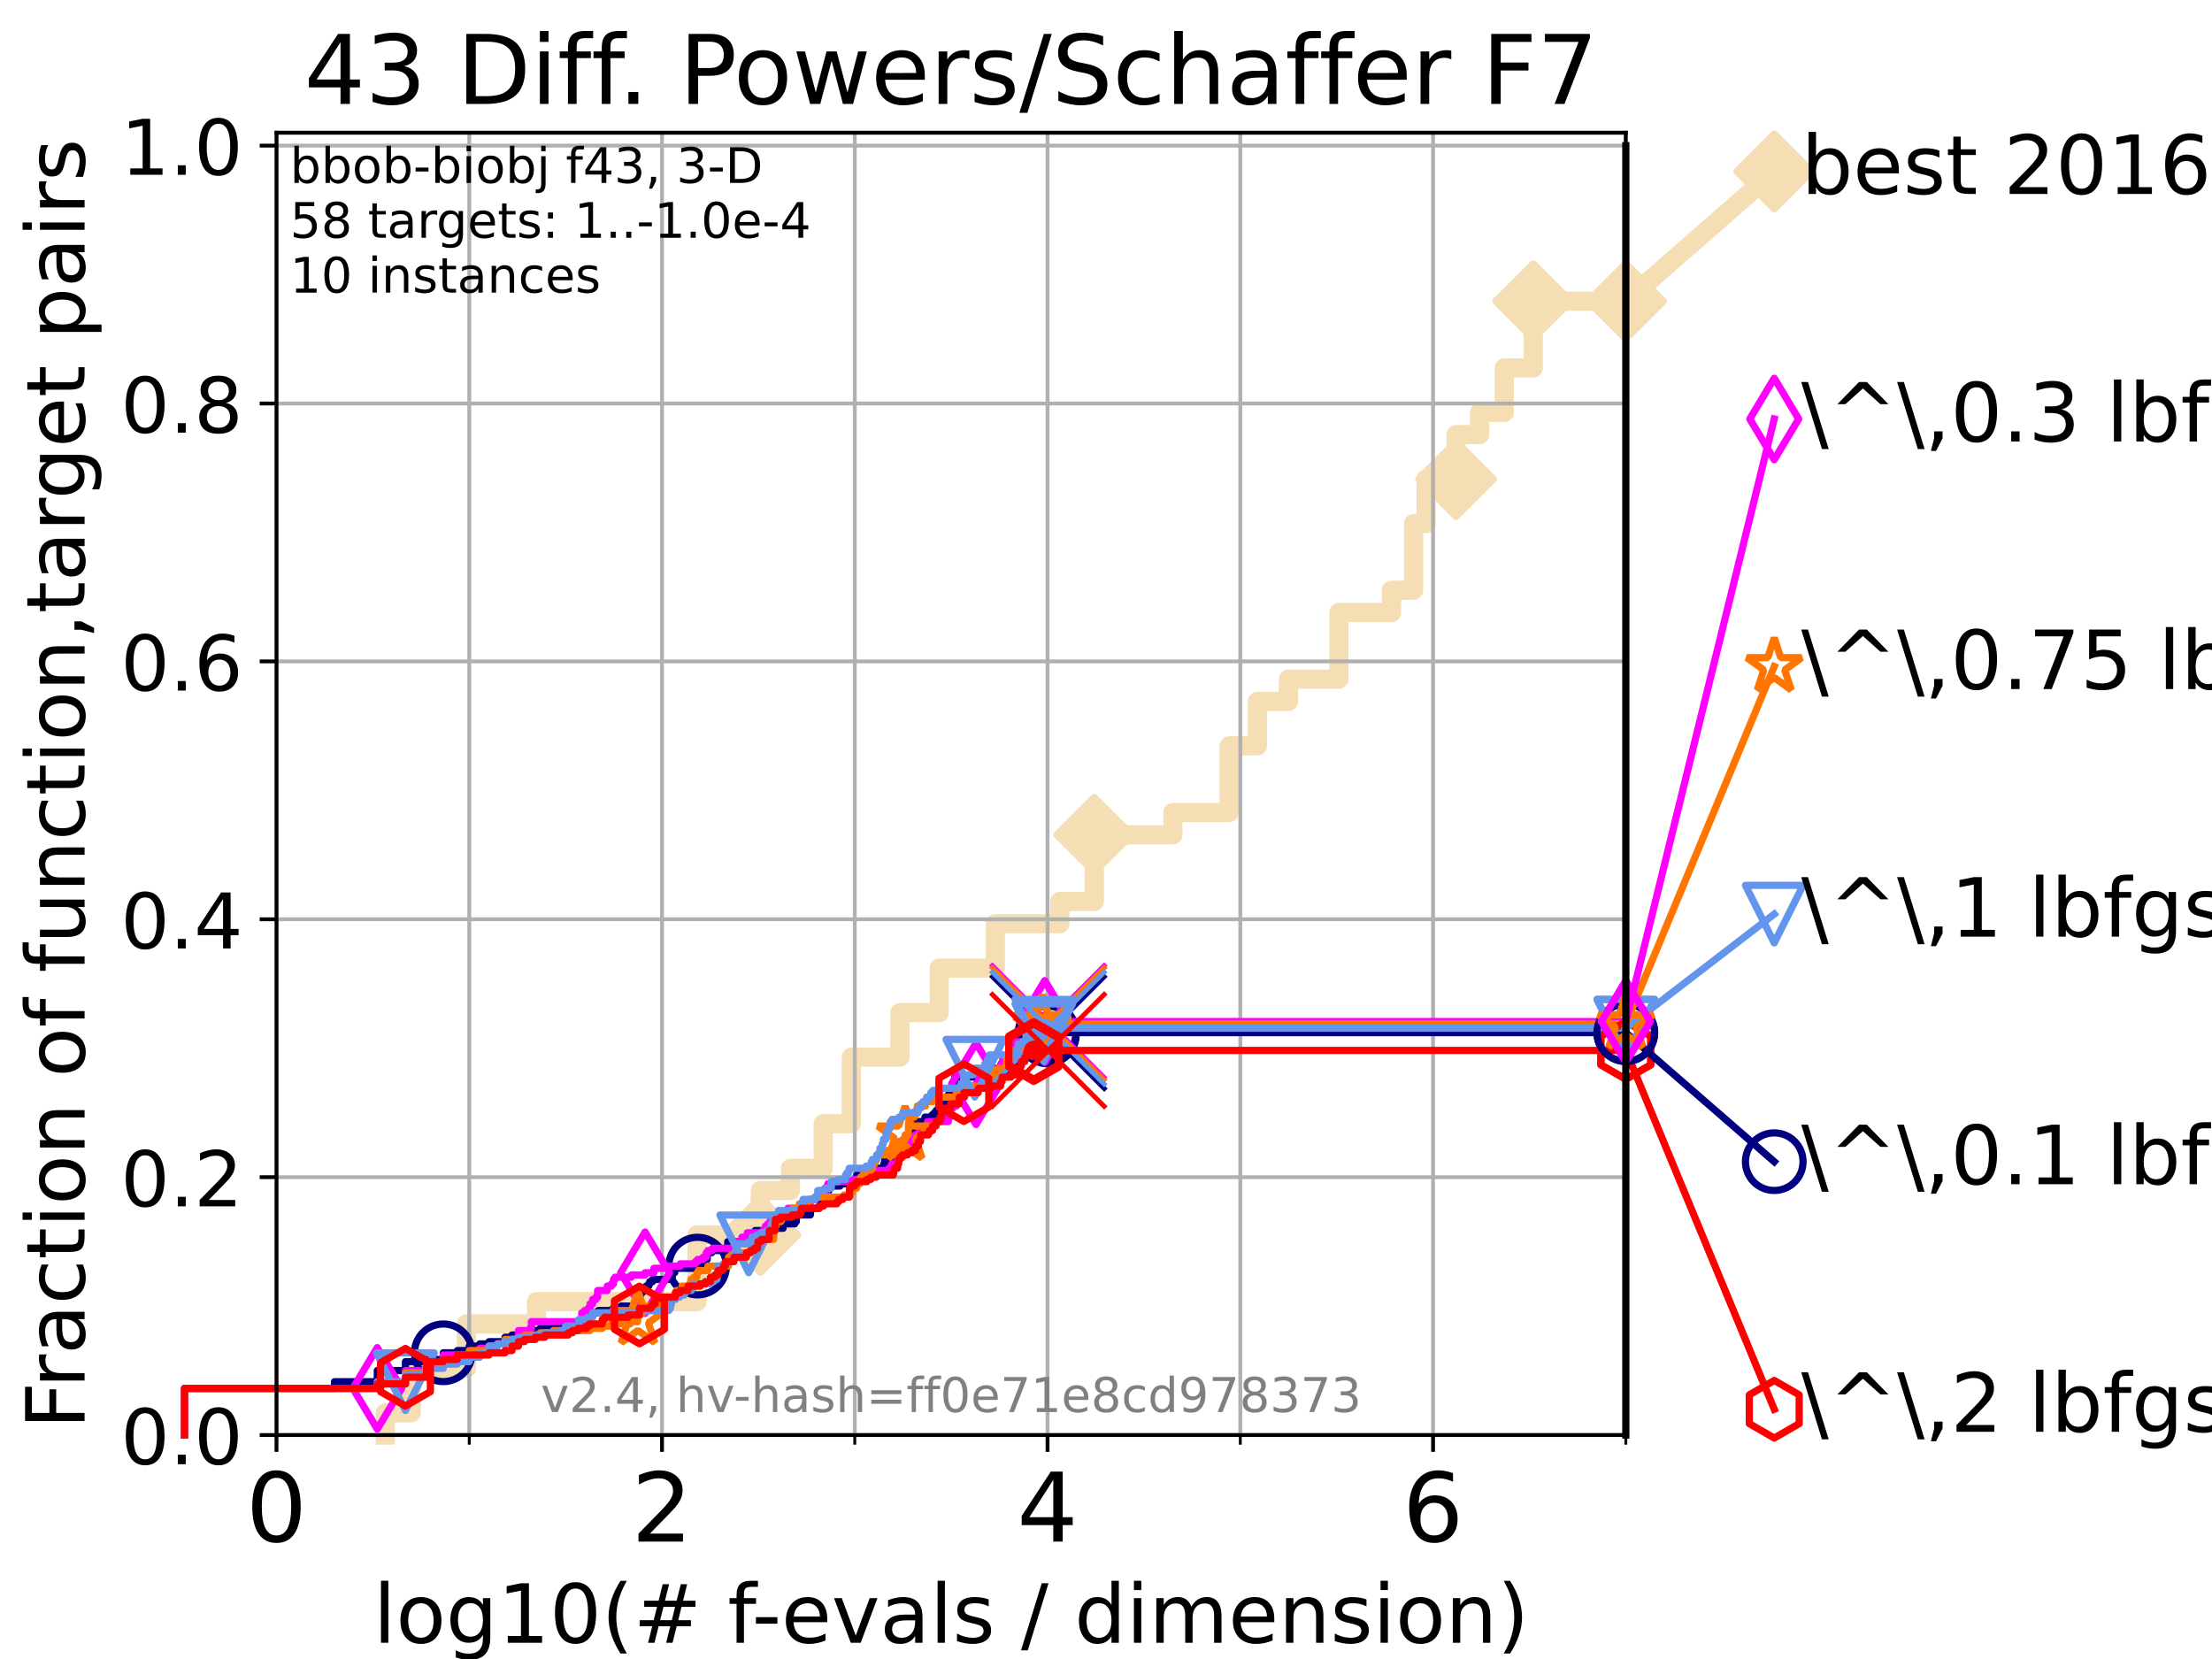 <?xml version="1.0" encoding="utf-8" standalone="no"?>
<!DOCTYPE svg PUBLIC "-//W3C//DTD SVG 1.1//EN"
  "http://www.w3.org/Graphics/SVG/1.1/DTD/svg11.dtd">
<!-- Created with matplotlib (https://matplotlib.org/) -->
<svg height="345.6pt" version="1.1" viewBox="0 0 460.8 345.6" width="460.8pt" xmlns="http://www.w3.org/2000/svg" xmlns:xlink="http://www.w3.org/1999/xlink">
 <defs>
  <style type="text/css">*{stroke-linecap:butt;stroke-linejoin:round;}</style>
 </defs>
 <g id="figure_1">
  <g id="patch_1">
   <path d="M 0 345.6 
L 460.8 345.6 
L 460.8 0 
L 0 0 
z
" style="fill:#ffffff;"/>
  </g>
  <g id="axes_1">
   <g id="patch_2">
    <path d="M 57.6 298.944 
L 338.688 298.944 
L 338.688 27.648 
L 57.6 27.648 
z
" style="fill:#ffffff;"/>
   </g>
   <g id="line2d_1">
    <path d="M 80.259 298.944 
L 80.259 294.313 
L 85.667 294.313 
L 85.667 285.05 
L 97.164 285.05 
L 97.164 275.788 
L 111.768 275.788 
L 111.768 271.157 
L 145.213 271.157 
L 145.213 257.263 
L 158.394 257.263 
L 158.394 248.001 
L 164.663 248.001 
L 164.663 243.37 
L 171.485 243.37 
L 171.485 234.107 
L 177.342 234.107 
L 177.342 220.214 
L 187.477 220.214 
L 187.477 210.951 
L 195.655 210.951 
L 195.655 201.689 
L 207.347 201.689 
L 207.347 192.426 
L 220.783 192.426 
L 220.783 187.795 
L 227.964 187.795 
L 227.964 173.901 
L 244.337 173.901 
L 244.337 169.27 
L 256.061 169.27 
L 256.061 155.377 
L 261.943 155.377 
L 261.943 146.114 
L 268.401 146.114 
L 268.401 141.483 
L 278.92 141.483 
L 278.92 127.589 
L 289.886 127.589 
L 289.886 122.958 
L 294.484 122.958 
L 294.484 109.065 
L 297.083 109.065 
L 297.083 99.802 
L 303.321 99.802 
L 303.321 90.54 
L 308.23 90.54 
L 308.23 85.909 
L 313.364 85.909 
L 313.364 76.646 
L 319.402 76.646 
L 319.402 62.753 
L 338.688 62.753 
" style="fill:none;stroke:#f5deb3;stroke-linecap:square;stroke-width:4;"/>
   </g>
   <g id="line2d_2">
    <defs>
     <path d="M 0 7.778 
L 7.778 0 
L 0 -7.778 
L -7.778 0 
z
" id="m80c9974e21" style="stroke:#f5deb3;stroke-linejoin:miter;stroke-width:1.5;"/>
    </defs>
    <g>
     <use style="fill:#f5deb3;stroke:#f5deb3;stroke-linejoin:miter;stroke-width:1.5;" x="158.394" xlink:href="#m80c9974e21" y="257.263"/>
     <use style="fill:#f5deb3;stroke:#f5deb3;stroke-linejoin:miter;stroke-width:1.5;" x="227.964" xlink:href="#m80c9974e21" y="173.901"/>
     <use style="fill:#f5deb3;stroke:#f5deb3;stroke-linejoin:miter;stroke-width:1.5;" x="303.321" xlink:href="#m80c9974e21" y="99.802"/>
     <use style="fill:#f5deb3;stroke:#f5deb3;stroke-linejoin:miter;stroke-width:1.5;" x="319.402" xlink:href="#m80c9974e21" y="62.753"/>
     <use style="fill:#f5deb3;stroke:#f5deb3;stroke-linejoin:miter;stroke-width:1.5;" x="338.688" xlink:href="#m80c9974e21" y="62.753"/>
    </g>
   </g>
   <g id="line2d_3">
    <path style="fill:none;stroke:#f5deb3;stroke-linecap:square;stroke-width:4;"/>
    <g/>
   </g>
   <g id="line2d_4">
    <path d="M 338.688 62.753 
L 369.608 35.706 
" style="fill:none;stroke:#f5deb3;stroke-linecap:square;stroke-width:4;"/>
    <g>
     <use style="fill:#f5deb3;stroke:#f5deb3;stroke-linejoin:miter;stroke-width:1.5;" x="338.688" xlink:href="#m80c9974e21" y="62.753"/>
     <use style="fill:#f5deb3;stroke:#f5deb3;stroke-linejoin:miter;stroke-width:1.5;" x="369.608" xlink:href="#m80c9974e21" y="35.706"/>
    </g>
   </g>
   <g id="matplotlib.axis_1">
    <g id="xtick_1">
     <g id="line2d_5">
      <path clip-path="url(#pdeb3ccdec5)" d="M 57.6 298.944 
L 57.6 27.648 
" style="fill:none;stroke:#b0b0b0;stroke-linecap:square;stroke-width:0.8;"/>
     </g>
     <g id="line2d_6">
      <defs>
       <path d="M 0 0 
L 0 3.5 
" id="ma9824d61cc" style="stroke:#000000;stroke-width:0.8;"/>
      </defs>
      <g>
       <use style="stroke:#000000;stroke-width:0.8;" x="57.6" xlink:href="#ma9824d61cc" y="298.944"/>
      </g>
     </g>
     <g id="text_1">
      <!-- 0 -->
      <g transform="translate(51.237 321.141)scale(0.2 -0.2)">
       <defs>
        <path d="M 31.781 66.406 
Q 24.172 66.406 20.328 58.906 
Q 16.5 51.422 16.5 36.375 
Q 16.5 21.391 20.328 13.891 
Q 24.172 6.391 31.781 6.391 
Q 39.453 6.391 43.281 13.891 
Q 47.125 21.391 47.125 36.375 
Q 47.125 51.422 43.281 58.906 
Q 39.453 66.406 31.781 66.406 
z
M 31.781 74.219 
Q 44.047 74.219 50.516 64.516 
Q 56.984 54.828 56.984 36.375 
Q 56.984 17.969 50.516 8.266 
Q 44.047 -1.422 31.781 -1.422 
Q 19.531 -1.422 13.062 8.266 
Q 6.594 17.969 6.594 36.375 
Q 6.594 54.828 13.062 64.516 
Q 19.531 74.219 31.781 74.219 
z
" id="DejaVuSans-48"/>
       </defs>
       <use xlink:href="#DejaVuSans-48"/>
      </g>
     </g>
    </g>
    <g id="xtick_2">
     <g id="line2d_7">
      <path clip-path="url(#pdeb3ccdec5)" d="M 137.911 298.944 
L 137.911 27.648 
" style="fill:none;stroke:#b0b0b0;stroke-linecap:square;stroke-width:0.8;"/>
     </g>
     <g id="line2d_8">
      <g>
       <use style="stroke:#000000;stroke-width:0.8;" x="137.911" xlink:href="#ma9824d61cc" y="298.944"/>
      </g>
     </g>
     <g id="text_2">
      <!-- 2 -->
      <g transform="translate(131.548 321.141)scale(0.2 -0.2)">
       <defs>
        <path d="M 19.188 8.297 
L 53.609 8.297 
L 53.609 0 
L 7.328 0 
L 7.328 8.297 
Q 12.938 14.109 22.625 23.891 
Q 32.328 33.688 34.812 36.531 
Q 39.547 41.844 41.422 45.531 
Q 43.312 49.219 43.312 52.781 
Q 43.312 58.594 39.234 62.25 
Q 35.156 65.922 28.609 65.922 
Q 23.969 65.922 18.812 64.312 
Q 13.672 62.703 7.812 59.422 
L 7.812 69.391 
Q 13.766 71.781 18.938 73 
Q 24.125 74.219 28.422 74.219 
Q 39.75 74.219 46.484 68.547 
Q 53.219 62.891 53.219 53.422 
Q 53.219 48.922 51.531 44.891 
Q 49.859 40.875 45.406 35.406 
Q 44.188 33.984 37.641 27.219 
Q 31.109 20.453 19.188 8.297 
z
" id="DejaVuSans-50"/>
       </defs>
       <use xlink:href="#DejaVuSans-50"/>
      </g>
     </g>
    </g>
    <g id="xtick_3">
     <g id="line2d_9">
      <path clip-path="url(#pdeb3ccdec5)" d="M 218.222 298.944 
L 218.222 27.648 
" style="fill:none;stroke:#b0b0b0;stroke-linecap:square;stroke-width:0.8;"/>
     </g>
     <g id="line2d_10">
      <g>
       <use style="stroke:#000000;stroke-width:0.8;" x="218.222" xlink:href="#ma9824d61cc" y="298.944"/>
      </g>
     </g>
     <g id="text_3">
      <!-- 4 -->
      <g transform="translate(211.859 321.141)scale(0.2 -0.2)">
       <defs>
        <path d="M 37.797 64.312 
L 12.891 25.391 
L 37.797 25.391 
z
M 35.203 72.906 
L 47.609 72.906 
L 47.609 25.391 
L 58.016 25.391 
L 58.016 17.188 
L 47.609 17.188 
L 47.609 0 
L 37.797 0 
L 37.797 17.188 
L 4.891 17.188 
L 4.891 26.703 
z
" id="DejaVuSans-52"/>
       </defs>
       <use xlink:href="#DejaVuSans-52"/>
      </g>
     </g>
    </g>
    <g id="xtick_4">
     <g id="line2d_11">
      <path clip-path="url(#pdeb3ccdec5)" d="M 298.533 298.944 
L 298.533 27.648 
" style="fill:none;stroke:#b0b0b0;stroke-linecap:square;stroke-width:0.8;"/>
     </g>
     <g id="line2d_12">
      <g>
       <use style="stroke:#000000;stroke-width:0.8;" x="298.533" xlink:href="#ma9824d61cc" y="298.944"/>
      </g>
     </g>
     <g id="text_4">
      <!-- 6 -->
      <g transform="translate(292.17 321.141)scale(0.2 -0.2)">
       <defs>
        <path d="M 33.016 40.375 
Q 26.375 40.375 22.484 35.828 
Q 18.609 31.297 18.609 23.391 
Q 18.609 15.531 22.484 10.953 
Q 26.375 6.391 33.016 6.391 
Q 39.656 6.391 43.531 10.953 
Q 47.406 15.531 47.406 23.391 
Q 47.406 31.297 43.531 35.828 
Q 39.656 40.375 33.016 40.375 
z
M 52.594 71.297 
L 52.594 62.312 
Q 48.875 64.062 45.094 64.984 
Q 41.312 65.922 37.594 65.922 
Q 27.828 65.922 22.672 59.328 
Q 17.531 52.734 16.797 39.406 
Q 19.672 43.656 24.016 45.922 
Q 28.375 48.188 33.594 48.188 
Q 44.578 48.188 50.953 41.516 
Q 57.328 34.859 57.328 23.391 
Q 57.328 12.156 50.688 5.359 
Q 44.047 -1.422 33.016 -1.422 
Q 20.359 -1.422 13.672 8.266 
Q 6.984 17.969 6.984 36.375 
Q 6.984 53.656 15.188 63.938 
Q 23.391 74.219 37.203 74.219 
Q 40.922 74.219 44.703 73.484 
Q 48.484 72.75 52.594 71.297 
z
" id="DejaVuSans-54"/>
       </defs>
       <use xlink:href="#DejaVuSans-54"/>
      </g>
     </g>
    </g>
    <g id="xtick_5">
     <g id="line2d_13">
      <path clip-path="url(#pdeb3ccdec5)" d="M 97.755 298.944 
L 97.755 27.648 
" style="fill:none;stroke:#b0b0b0;stroke-linecap:square;stroke-width:0.8;"/>
     </g>
     <g id="line2d_14">
      <defs>
       <path d="M 0 0 
L 0 2 
" id="m04dc4447af" style="stroke:#000000;stroke-width:0.6;"/>
      </defs>
      <g>
       <use style="stroke:#000000;stroke-width:0.6;" x="97.755" xlink:href="#m04dc4447af" y="298.944"/>
      </g>
     </g>
    </g>
    <g id="xtick_6">
     <g id="line2d_15">
      <path clip-path="url(#pdeb3ccdec5)" d="M 178.066 298.944 
L 178.066 27.648 
" style="fill:none;stroke:#b0b0b0;stroke-linecap:square;stroke-width:0.8;"/>
     </g>
     <g id="line2d_16">
      <g>
       <use style="stroke:#000000;stroke-width:0.6;" x="178.066" xlink:href="#m04dc4447af" y="298.944"/>
      </g>
     </g>
    </g>
    <g id="xtick_7">
     <g id="line2d_17">
      <path clip-path="url(#pdeb3ccdec5)" d="M 258.377 298.944 
L 258.377 27.648 
" style="fill:none;stroke:#b0b0b0;stroke-linecap:square;stroke-width:0.8;"/>
     </g>
     <g id="line2d_18">
      <g>
       <use style="stroke:#000000;stroke-width:0.6;" x="258.377" xlink:href="#m04dc4447af" y="298.944"/>
      </g>
     </g>
    </g>
    <g id="xtick_8">
     <g id="line2d_19">
      <path clip-path="url(#pdeb3ccdec5)" d="M 338.688 298.944 
L 338.688 27.648 
" style="fill:none;stroke:#b0b0b0;stroke-linecap:square;stroke-width:0.8;"/>
     </g>
     <g id="line2d_20">
      <g>
       <use style="stroke:#000000;stroke-width:0.6;" x="338.688" xlink:href="#m04dc4447af" y="298.944"/>
      </g>
     </g>
    </g>
    <g id="text_5">
     <!-- log10(# f-evals / dimension) -->
     <g transform="translate(77.764 342.218)scale(0.17 -0.17)">
      <defs>
       <path d="M 9.422 75.984 
L 18.406 75.984 
L 18.406 0 
L 9.422 0 
z
" id="DejaVuSans-108"/>
       <path d="M 30.609 48.391 
Q 23.391 48.391 19.188 42.75 
Q 14.984 37.109 14.984 27.297 
Q 14.984 17.484 19.156 11.844 
Q 23.344 6.203 30.609 6.203 
Q 37.797 6.203 41.984 11.859 
Q 46.188 17.531 46.188 27.297 
Q 46.188 37.016 41.984 42.703 
Q 37.797 48.391 30.609 48.391 
z
M 30.609 56 
Q 42.328 56 49.016 48.375 
Q 55.719 40.766 55.719 27.297 
Q 55.719 13.875 49.016 6.219 
Q 42.328 -1.422 30.609 -1.422 
Q 18.844 -1.422 12.172 6.219 
Q 5.516 13.875 5.516 27.297 
Q 5.516 40.766 12.172 48.375 
Q 18.844 56 30.609 56 
z
" id="DejaVuSans-111"/>
       <path d="M 45.406 27.984 
Q 45.406 37.75 41.375 43.109 
Q 37.359 48.484 30.078 48.484 
Q 22.859 48.484 18.828 43.109 
Q 14.797 37.75 14.797 27.984 
Q 14.797 18.266 18.828 12.891 
Q 22.859 7.516 30.078 7.516 
Q 37.359 7.516 41.375 12.891 
Q 45.406 18.266 45.406 27.984 
z
M 54.391 6.781 
Q 54.391 -7.172 48.188 -13.984 
Q 42 -20.797 29.203 -20.797 
Q 24.469 -20.797 20.266 -20.094 
Q 16.062 -19.391 12.109 -17.922 
L 12.109 -9.188 
Q 16.062 -11.328 19.922 -12.344 
Q 23.781 -13.375 27.781 -13.375 
Q 36.625 -13.375 41.016 -8.766 
Q 45.406 -4.156 45.406 5.172 
L 45.406 9.625 
Q 42.625 4.781 38.281 2.391 
Q 33.938 0 27.875 0 
Q 17.828 0 11.672 7.656 
Q 5.516 15.328 5.516 27.984 
Q 5.516 40.672 11.672 48.328 
Q 17.828 56 27.875 56 
Q 33.938 56 38.281 53.609 
Q 42.625 51.219 45.406 46.391 
L 45.406 54.688 
L 54.391 54.688 
z
" id="DejaVuSans-103"/>
       <path d="M 12.406 8.297 
L 28.516 8.297 
L 28.516 63.922 
L 10.984 60.406 
L 10.984 69.391 
L 28.422 72.906 
L 38.281 72.906 
L 38.281 8.297 
L 54.391 8.297 
L 54.391 0 
L 12.406 0 
z
" id="DejaVuSans-49"/>
       <path d="M 31 75.875 
Q 24.469 64.656 21.281 53.656 
Q 18.109 42.672 18.109 31.391 
Q 18.109 20.125 21.312 9.062 
Q 24.516 -2 31 -13.188 
L 23.188 -13.188 
Q 15.875 -1.703 12.234 9.375 
Q 8.594 20.453 8.594 31.391 
Q 8.594 42.281 12.203 53.312 
Q 15.828 64.359 23.188 75.875 
z
" id="DejaVuSans-40"/>
       <path d="M 51.125 44 
L 36.922 44 
L 32.812 27.688 
L 47.125 27.688 
z
M 43.797 71.781 
L 38.719 51.516 
L 52.984 51.516 
L 58.109 71.781 
L 65.922 71.781 
L 60.891 51.516 
L 76.125 51.516 
L 76.125 44 
L 58.984 44 
L 54.984 27.688 
L 70.516 27.688 
L 70.516 20.219 
L 53.078 20.219 
L 48 0 
L 40.188 0 
L 45.219 20.219 
L 30.906 20.219 
L 25.875 0 
L 18.016 0 
L 23.094 20.219 
L 7.719 20.219 
L 7.719 27.688 
L 24.906 27.688 
L 29 44 
L 13.281 44 
L 13.281 51.516 
L 30.906 51.516 
L 35.891 71.781 
z
" id="DejaVuSans-35"/>
       <path id="DejaVuSans-32"/>
       <path d="M 37.109 75.984 
L 37.109 68.5 
L 28.516 68.5 
Q 23.688 68.5 21.797 66.547 
Q 19.922 64.594 19.922 59.516 
L 19.922 54.688 
L 34.719 54.688 
L 34.719 47.703 
L 19.922 47.703 
L 19.922 0 
L 10.891 0 
L 10.891 47.703 
L 2.297 47.703 
L 2.297 54.688 
L 10.891 54.688 
L 10.891 58.5 
Q 10.891 67.625 15.141 71.797 
Q 19.391 75.984 28.609 75.984 
z
" id="DejaVuSans-102"/>
       <path d="M 4.891 31.391 
L 31.203 31.391 
L 31.203 23.391 
L 4.891 23.391 
z
" id="DejaVuSans-45"/>
       <path d="M 56.203 29.594 
L 56.203 25.203 
L 14.891 25.203 
Q 15.484 15.922 20.484 11.062 
Q 25.484 6.203 34.422 6.203 
Q 39.594 6.203 44.453 7.469 
Q 49.312 8.734 54.109 11.281 
L 54.109 2.781 
Q 49.266 0.734 44.188 -0.344 
Q 39.109 -1.422 33.891 -1.422 
Q 20.797 -1.422 13.156 6.188 
Q 5.516 13.812 5.516 26.812 
Q 5.516 40.234 12.766 48.109 
Q 20.016 56 32.328 56 
Q 43.359 56 49.781 48.891 
Q 56.203 41.797 56.203 29.594 
z
M 47.219 32.234 
Q 47.125 39.594 43.094 43.984 
Q 39.062 48.391 32.422 48.391 
Q 24.906 48.391 20.391 44.141 
Q 15.875 39.891 15.188 32.172 
z
" id="DejaVuSans-101"/>
       <path d="M 2.984 54.688 
L 12.5 54.688 
L 29.594 8.797 
L 46.688 54.688 
L 56.203 54.688 
L 35.688 0 
L 23.484 0 
z
" id="DejaVuSans-118"/>
       <path d="M 34.281 27.484 
Q 23.391 27.484 19.188 25 
Q 14.984 22.516 14.984 16.5 
Q 14.984 11.719 18.141 8.906 
Q 21.297 6.109 26.703 6.109 
Q 34.188 6.109 38.703 11.406 
Q 43.219 16.703 43.219 25.484 
L 43.219 27.484 
z
M 52.203 31.203 
L 52.203 0 
L 43.219 0 
L 43.219 8.297 
Q 40.141 3.328 35.547 0.953 
Q 30.953 -1.422 24.312 -1.422 
Q 15.922 -1.422 10.953 3.297 
Q 6 8.016 6 15.922 
Q 6 25.141 12.172 29.828 
Q 18.359 34.516 30.609 34.516 
L 43.219 34.516 
L 43.219 35.406 
Q 43.219 41.609 39.141 45 
Q 35.062 48.391 27.688 48.391 
Q 23 48.391 18.547 47.266 
Q 14.109 46.141 10.016 43.891 
L 10.016 52.203 
Q 14.938 54.109 19.578 55.047 
Q 24.219 56 28.609 56 
Q 40.484 56 46.344 49.844 
Q 52.203 43.703 52.203 31.203 
z
" id="DejaVuSans-97"/>
       <path d="M 44.281 53.078 
L 44.281 44.578 
Q 40.484 46.531 36.375 47.5 
Q 32.281 48.484 27.875 48.484 
Q 21.188 48.484 17.844 46.438 
Q 14.5 44.391 14.5 40.281 
Q 14.5 37.156 16.891 35.375 
Q 19.281 33.594 26.516 31.984 
L 29.594 31.297 
Q 39.156 29.25 43.188 25.516 
Q 47.219 21.781 47.219 15.094 
Q 47.219 7.469 41.188 3.016 
Q 35.156 -1.422 24.609 -1.422 
Q 20.219 -1.422 15.453 -0.562 
Q 10.688 0.297 5.422 2 
L 5.422 11.281 
Q 10.406 8.688 15.234 7.391 
Q 20.062 6.109 24.812 6.109 
Q 31.156 6.109 34.562 8.281 
Q 37.984 10.453 37.984 14.406 
Q 37.984 18.062 35.516 20.016 
Q 33.062 21.969 24.703 23.781 
L 21.578 24.516 
Q 13.234 26.266 9.516 29.906 
Q 5.812 33.547 5.812 39.891 
Q 5.812 47.609 11.281 51.797 
Q 16.75 56 26.812 56 
Q 31.781 56 36.172 55.266 
Q 40.578 54.547 44.281 53.078 
z
" id="DejaVuSans-115"/>
       <path d="M 25.391 72.906 
L 33.688 72.906 
L 8.297 -9.281 
L 0 -9.281 
z
" id="DejaVuSans-47"/>
       <path d="M 45.406 46.391 
L 45.406 75.984 
L 54.391 75.984 
L 54.391 0 
L 45.406 0 
L 45.406 8.203 
Q 42.578 3.328 38.25 0.953 
Q 33.938 -1.422 27.875 -1.422 
Q 17.969 -1.422 11.734 6.484 
Q 5.516 14.406 5.516 27.297 
Q 5.516 40.188 11.734 48.094 
Q 17.969 56 27.875 56 
Q 33.938 56 38.25 53.625 
Q 42.578 51.266 45.406 46.391 
z
M 14.797 27.297 
Q 14.797 17.391 18.875 11.75 
Q 22.953 6.109 30.078 6.109 
Q 37.203 6.109 41.297 11.75 
Q 45.406 17.391 45.406 27.297 
Q 45.406 37.203 41.297 42.844 
Q 37.203 48.484 30.078 48.484 
Q 22.953 48.484 18.875 42.844 
Q 14.797 37.203 14.797 27.297 
z
" id="DejaVuSans-100"/>
       <path d="M 9.422 54.688 
L 18.406 54.688 
L 18.406 0 
L 9.422 0 
z
M 9.422 75.984 
L 18.406 75.984 
L 18.406 64.594 
L 9.422 64.594 
z
" id="DejaVuSans-105"/>
       <path d="M 52 44.188 
Q 55.375 50.25 60.062 53.125 
Q 64.75 56 71.094 56 
Q 79.641 56 84.281 50.016 
Q 88.922 44.047 88.922 33.016 
L 88.922 0 
L 79.891 0 
L 79.891 32.719 
Q 79.891 40.578 77.094 44.375 
Q 74.312 48.188 68.609 48.188 
Q 61.625 48.188 57.562 43.547 
Q 53.516 38.922 53.516 30.906 
L 53.516 0 
L 44.484 0 
L 44.484 32.719 
Q 44.484 40.625 41.703 44.406 
Q 38.922 48.188 33.109 48.188 
Q 26.219 48.188 22.156 43.531 
Q 18.109 38.875 18.109 30.906 
L 18.109 0 
L 9.078 0 
L 9.078 54.688 
L 18.109 54.688 
L 18.109 46.188 
Q 21.188 51.219 25.484 53.609 
Q 29.781 56 35.688 56 
Q 41.656 56 45.828 52.969 
Q 50 49.953 52 44.188 
z
" id="DejaVuSans-109"/>
       <path d="M 54.891 33.016 
L 54.891 0 
L 45.906 0 
L 45.906 32.719 
Q 45.906 40.484 42.875 44.328 
Q 39.844 48.188 33.797 48.188 
Q 26.516 48.188 22.312 43.547 
Q 18.109 38.922 18.109 30.906 
L 18.109 0 
L 9.078 0 
L 9.078 54.688 
L 18.109 54.688 
L 18.109 46.188 
Q 21.344 51.125 25.703 53.562 
Q 30.078 56 35.797 56 
Q 45.219 56 50.047 50.172 
Q 54.891 44.344 54.891 33.016 
z
" id="DejaVuSans-110"/>
       <path d="M 8.016 75.875 
L 15.828 75.875 
Q 23.141 64.359 26.781 53.312 
Q 30.422 42.281 30.422 31.391 
Q 30.422 20.453 26.781 9.375 
Q 23.141 -1.703 15.828 -13.188 
L 8.016 -13.188 
Q 14.5 -2 17.703 9.062 
Q 20.906 20.125 20.906 31.391 
Q 20.906 42.672 17.703 53.656 
Q 14.5 64.656 8.016 75.875 
z
" id="DejaVuSans-41"/>
      </defs>
      <use xlink:href="#DejaVuSans-108"/>
      <use x="27.783" xlink:href="#DejaVuSans-111"/>
      <use x="88.965" xlink:href="#DejaVuSans-103"/>
      <use x="152.441" xlink:href="#DejaVuSans-49"/>
      <use x="216.064" xlink:href="#DejaVuSans-48"/>
      <use x="279.688" xlink:href="#DejaVuSans-40"/>
      <use x="318.701" xlink:href="#DejaVuSans-35"/>
      <use x="402.49" xlink:href="#DejaVuSans-32"/>
      <use x="434.277" xlink:href="#DejaVuSans-102"/>
      <use x="463.982" xlink:href="#DejaVuSans-45"/>
      <use x="500.066" xlink:href="#DejaVuSans-101"/>
      <use x="561.59" xlink:href="#DejaVuSans-118"/>
      <use x="620.77" xlink:href="#DejaVuSans-97"/>
      <use x="682.049" xlink:href="#DejaVuSans-108"/>
      <use x="709.832" xlink:href="#DejaVuSans-115"/>
      <use x="761.932" xlink:href="#DejaVuSans-32"/>
      <use x="793.719" xlink:href="#DejaVuSans-47"/>
      <use x="827.41" xlink:href="#DejaVuSans-32"/>
      <use x="859.197" xlink:href="#DejaVuSans-100"/>
      <use x="922.674" xlink:href="#DejaVuSans-105"/>
      <use x="950.457" xlink:href="#DejaVuSans-109"/>
      <use x="1047.869" xlink:href="#DejaVuSans-101"/>
      <use x="1109.393" xlink:href="#DejaVuSans-110"/>
      <use x="1172.771" xlink:href="#DejaVuSans-115"/>
      <use x="1224.871" xlink:href="#DejaVuSans-105"/>
      <use x="1252.654" xlink:href="#DejaVuSans-111"/>
      <use x="1313.836" xlink:href="#DejaVuSans-110"/>
      <use x="1377.215" xlink:href="#DejaVuSans-41"/>
     </g>
    </g>
   </g>
   <g id="matplotlib.axis_2">
    <g id="ytick_1">
     <g id="line2d_21">
      <path clip-path="url(#pdeb3ccdec5)" d="M 57.6 298.944 
L 338.688 298.944 
" style="fill:none;stroke:#b0b0b0;stroke-linecap:square;stroke-width:0.8;"/>
     </g>
     <g id="line2d_22">
      <defs>
       <path d="M 0 0 
L -3.5 0 
" id="m885c631073" style="stroke:#000000;stroke-width:0.8;"/>
      </defs>
      <g>
       <use style="stroke:#000000;stroke-width:0.8;" x="57.6" xlink:href="#m885c631073" y="298.944"/>
      </g>
     </g>
     <g id="text_6">
      <!-- 0.0 -->
      <g transform="translate(25.155 305.023)scale(0.16 -0.16)">
       <defs>
        <path d="M 10.688 12.406 
L 21 12.406 
L 21 0 
L 10.688 0 
z
" id="DejaVuSans-46"/>
       </defs>
       <use xlink:href="#DejaVuSans-48"/>
       <use x="63.623" xlink:href="#DejaVuSans-46"/>
       <use x="95.41" xlink:href="#DejaVuSans-48"/>
      </g>
     </g>
    </g>
    <g id="ytick_2">
     <g id="line2d_23">
      <path clip-path="url(#pdeb3ccdec5)" d="M 57.6 245.222 
L 338.688 245.222 
" style="fill:none;stroke:#b0b0b0;stroke-linecap:square;stroke-width:0.8;"/>
     </g>
     <g id="line2d_24">
      <g>
       <use style="stroke:#000000;stroke-width:0.8;" x="57.6" xlink:href="#m885c631073" y="245.222"/>
      </g>
     </g>
     <g id="text_7">
      <!-- 0.2 -->
      <g transform="translate(25.155 251.301)scale(0.16 -0.16)">
       <use xlink:href="#DejaVuSans-48"/>
       <use x="63.623" xlink:href="#DejaVuSans-46"/>
       <use x="95.41" xlink:href="#DejaVuSans-50"/>
      </g>
     </g>
    </g>
    <g id="ytick_3">
     <g id="line2d_25">
      <path clip-path="url(#pdeb3ccdec5)" d="M 57.6 191.5 
L 338.688 191.5 
" style="fill:none;stroke:#b0b0b0;stroke-linecap:square;stroke-width:0.8;"/>
     </g>
     <g id="line2d_26">
      <g>
       <use style="stroke:#000000;stroke-width:0.8;" x="57.6" xlink:href="#m885c631073" y="191.5"/>
      </g>
     </g>
     <g id="text_8">
      <!-- 0.4 -->
      <g transform="translate(25.155 197.579)scale(0.16 -0.16)">
       <use xlink:href="#DejaVuSans-48"/>
       <use x="63.623" xlink:href="#DejaVuSans-46"/>
       <use x="95.41" xlink:href="#DejaVuSans-52"/>
      </g>
     </g>
    </g>
    <g id="ytick_4">
     <g id="line2d_27">
      <path clip-path="url(#pdeb3ccdec5)" d="M 57.6 137.778 
L 338.688 137.778 
" style="fill:none;stroke:#b0b0b0;stroke-linecap:square;stroke-width:0.8;"/>
     </g>
     <g id="line2d_28">
      <g>
       <use style="stroke:#000000;stroke-width:0.8;" x="57.6" xlink:href="#m885c631073" y="137.778"/>
      </g>
     </g>
     <g id="text_9">
      <!-- 0.6 -->
      <g transform="translate(25.155 143.857)scale(0.16 -0.16)">
       <use xlink:href="#DejaVuSans-48"/>
       <use x="63.623" xlink:href="#DejaVuSans-46"/>
       <use x="95.41" xlink:href="#DejaVuSans-54"/>
      </g>
     </g>
    </g>
    <g id="ytick_5">
     <g id="line2d_29">
      <path clip-path="url(#pdeb3ccdec5)" d="M 57.6 84.056 
L 338.688 84.056 
" style="fill:none;stroke:#b0b0b0;stroke-linecap:square;stroke-width:0.8;"/>
     </g>
     <g id="line2d_30">
      <g>
       <use style="stroke:#000000;stroke-width:0.8;" x="57.6" xlink:href="#m885c631073" y="84.056"/>
      </g>
     </g>
     <g id="text_10">
      <!-- 0.8 -->
      <g transform="translate(25.155 90.135)scale(0.16 -0.16)">
       <defs>
        <path d="M 31.781 34.625 
Q 24.75 34.625 20.719 30.859 
Q 16.703 27.094 16.703 20.516 
Q 16.703 13.922 20.719 10.156 
Q 24.75 6.391 31.781 6.391 
Q 38.812 6.391 42.859 10.172 
Q 46.922 13.969 46.922 20.516 
Q 46.922 27.094 42.891 30.859 
Q 38.875 34.625 31.781 34.625 
z
M 21.922 38.812 
Q 15.578 40.375 12.031 44.719 
Q 8.5 49.078 8.5 55.328 
Q 8.5 64.062 14.719 69.141 
Q 20.953 74.219 31.781 74.219 
Q 42.672 74.219 48.875 69.141 
Q 55.078 64.062 55.078 55.328 
Q 55.078 49.078 51.531 44.719 
Q 48 40.375 41.703 38.812 
Q 48.828 37.156 52.797 32.312 
Q 56.781 27.484 56.781 20.516 
Q 56.781 9.906 50.312 4.234 
Q 43.844 -1.422 31.781 -1.422 
Q 19.734 -1.422 13.25 4.234 
Q 6.781 9.906 6.781 20.516 
Q 6.781 27.484 10.781 32.312 
Q 14.797 37.156 21.922 38.812 
z
M 18.312 54.391 
Q 18.312 48.734 21.844 45.562 
Q 25.391 42.391 31.781 42.391 
Q 38.141 42.391 41.719 45.562 
Q 45.312 48.734 45.312 54.391 
Q 45.312 60.062 41.719 63.234 
Q 38.141 66.406 31.781 66.406 
Q 25.391 66.406 21.844 63.234 
Q 18.312 60.062 18.312 54.391 
z
" id="DejaVuSans-56"/>
       </defs>
       <use xlink:href="#DejaVuSans-48"/>
       <use x="63.623" xlink:href="#DejaVuSans-46"/>
       <use x="95.41" xlink:href="#DejaVuSans-56"/>
      </g>
     </g>
    </g>
    <g id="ytick_6">
     <g id="line2d_31">
      <path clip-path="url(#pdeb3ccdec5)" d="M 57.6 30.334 
L 338.688 30.334 
" style="fill:none;stroke:#b0b0b0;stroke-linecap:square;stroke-width:0.8;"/>
     </g>
     <g id="line2d_32">
      <g>
       <use style="stroke:#000000;stroke-width:0.8;" x="57.6" xlink:href="#m885c631073" y="30.334"/>
      </g>
     </g>
     <g id="text_11">
      <!-- 1.0 -->
      <g transform="translate(25.155 36.413)scale(0.16 -0.16)">
       <use xlink:href="#DejaVuSans-49"/>
       <use x="63.623" xlink:href="#DejaVuSans-46"/>
       <use x="95.41" xlink:href="#DejaVuSans-48"/>
      </g>
     </g>
    </g>
    <g id="text_12">
     <!-- Fraction of function,target pairs -->
     <g transform="translate(17.62 297.681)rotate(-90)scale(0.17 -0.17)">
      <defs>
       <path d="M 9.812 72.906 
L 51.703 72.906 
L 51.703 64.594 
L 19.672 64.594 
L 19.672 43.109 
L 48.578 43.109 
L 48.578 34.812 
L 19.672 34.812 
L 19.672 0 
L 9.812 0 
z
" id="DejaVuSans-70"/>
       <path d="M 41.109 46.297 
Q 39.594 47.172 37.812 47.578 
Q 36.031 48 33.891 48 
Q 26.266 48 22.188 43.047 
Q 18.109 38.094 18.109 28.812 
L 18.109 0 
L 9.078 0 
L 9.078 54.688 
L 18.109 54.688 
L 18.109 46.188 
Q 20.953 51.172 25.484 53.578 
Q 30.031 56 36.531 56 
Q 37.453 56 38.578 55.875 
Q 39.703 55.766 41.062 55.516 
z
" id="DejaVuSans-114"/>
       <path d="M 48.781 52.594 
L 48.781 44.188 
Q 44.969 46.297 41.141 47.344 
Q 37.312 48.391 33.406 48.391 
Q 24.656 48.391 19.812 42.844 
Q 14.984 37.312 14.984 27.297 
Q 14.984 17.281 19.812 11.734 
Q 24.656 6.203 33.406 6.203 
Q 37.312 6.203 41.141 7.25 
Q 44.969 8.297 48.781 10.406 
L 48.781 2.094 
Q 45.016 0.344 40.984 -0.531 
Q 36.969 -1.422 32.422 -1.422 
Q 20.062 -1.422 12.781 6.344 
Q 5.516 14.109 5.516 27.297 
Q 5.516 40.672 12.859 48.328 
Q 20.219 56 33.016 56 
Q 37.156 56 41.109 55.141 
Q 45.062 54.297 48.781 52.594 
z
" id="DejaVuSans-99"/>
       <path d="M 18.312 70.219 
L 18.312 54.688 
L 36.812 54.688 
L 36.812 47.703 
L 18.312 47.703 
L 18.312 18.016 
Q 18.312 11.328 20.141 9.422 
Q 21.969 7.516 27.594 7.516 
L 36.812 7.516 
L 36.812 0 
L 27.594 0 
Q 17.188 0 13.234 3.875 
Q 9.281 7.766 9.281 18.016 
L 9.281 47.703 
L 2.688 47.703 
L 2.688 54.688 
L 9.281 54.688 
L 9.281 70.219 
z
" id="DejaVuSans-116"/>
       <path d="M 8.5 21.578 
L 8.5 54.688 
L 17.484 54.688 
L 17.484 21.922 
Q 17.484 14.156 20.5 10.266 
Q 23.531 6.391 29.594 6.391 
Q 36.859 6.391 41.078 11.031 
Q 45.312 15.672 45.312 23.688 
L 45.312 54.688 
L 54.297 54.688 
L 54.297 0 
L 45.312 0 
L 45.312 8.406 
Q 42.047 3.422 37.719 1 
Q 33.406 -1.422 27.688 -1.422 
Q 18.266 -1.422 13.375 4.438 
Q 8.5 10.297 8.5 21.578 
z
M 31.109 56 
z
" id="DejaVuSans-117"/>
       <path d="M 11.719 12.406 
L 22.016 12.406 
L 22.016 4 
L 14.016 -11.625 
L 7.719 -11.625 
L 11.719 4 
z
" id="DejaVuSans-44"/>
       <path d="M 18.109 8.203 
L 18.109 -20.797 
L 9.078 -20.797 
L 9.078 54.688 
L 18.109 54.688 
L 18.109 46.391 
Q 20.953 51.266 25.266 53.625 
Q 29.594 56 35.594 56 
Q 45.562 56 51.781 48.094 
Q 58.016 40.188 58.016 27.297 
Q 58.016 14.406 51.781 6.484 
Q 45.562 -1.422 35.594 -1.422 
Q 29.594 -1.422 25.266 0.953 
Q 20.953 3.328 18.109 8.203 
z
M 48.688 27.297 
Q 48.688 37.203 44.609 42.844 
Q 40.531 48.484 33.406 48.484 
Q 26.266 48.484 22.188 42.844 
Q 18.109 37.203 18.109 27.297 
Q 18.109 17.391 22.188 11.75 
Q 26.266 6.109 33.406 6.109 
Q 40.531 6.109 44.609 11.75 
Q 48.688 17.391 48.688 27.297 
z
" id="DejaVuSans-112"/>
      </defs>
      <use xlink:href="#DejaVuSans-70"/>
      <use x="50.27" xlink:href="#DejaVuSans-114"/>
      <use x="91.383" xlink:href="#DejaVuSans-97"/>
      <use x="152.662" xlink:href="#DejaVuSans-99"/>
      <use x="207.643" xlink:href="#DejaVuSans-116"/>
      <use x="246.852" xlink:href="#DejaVuSans-105"/>
      <use x="274.635" xlink:href="#DejaVuSans-111"/>
      <use x="335.816" xlink:href="#DejaVuSans-110"/>
      <use x="399.195" xlink:href="#DejaVuSans-32"/>
      <use x="430.982" xlink:href="#DejaVuSans-111"/>
      <use x="492.164" xlink:href="#DejaVuSans-102"/>
      <use x="527.369" xlink:href="#DejaVuSans-32"/>
      <use x="559.156" xlink:href="#DejaVuSans-102"/>
      <use x="594.361" xlink:href="#DejaVuSans-117"/>
      <use x="657.74" xlink:href="#DejaVuSans-110"/>
      <use x="721.119" xlink:href="#DejaVuSans-99"/>
      <use x="776.1" xlink:href="#DejaVuSans-116"/>
      <use x="815.309" xlink:href="#DejaVuSans-105"/>
      <use x="843.092" xlink:href="#DejaVuSans-111"/>
      <use x="904.273" xlink:href="#DejaVuSans-110"/>
      <use x="967.652" xlink:href="#DejaVuSans-44"/>
      <use x="999.439" xlink:href="#DejaVuSans-116"/>
      <use x="1038.648" xlink:href="#DejaVuSans-97"/>
      <use x="1099.928" xlink:href="#DejaVuSans-114"/>
      <use x="1139.291" xlink:href="#DejaVuSans-103"/>
      <use x="1202.768" xlink:href="#DejaVuSans-101"/>
      <use x="1264.291" xlink:href="#DejaVuSans-116"/>
      <use x="1303.5" xlink:href="#DejaVuSans-32"/>
      <use x="1335.287" xlink:href="#DejaVuSans-112"/>
      <use x="1398.764" xlink:href="#DejaVuSans-97"/>
      <use x="1460.043" xlink:href="#DejaVuSans-105"/>
      <use x="1487.826" xlink:href="#DejaVuSans-114"/>
      <use x="1528.939" xlink:href="#DejaVuSans-115"/>
     </g>
    </g>
   </g>
   <g id="line2d_33">
    <defs>
     <path d="M 0 1.5 
C 0.398 1.5 0.779 1.342 1.061 1.061 
C 1.342 0.779 1.5 0.398 1.5 0 
C 1.5 -0.398 1.342 -0.779 1.061 -1.061 
C 0.779 -1.342 0.398 -1.5 0 -1.5 
C -0.398 -1.5 -0.779 -1.342 -1.061 -1.061 
C -1.342 -0.779 -1.5 -0.398 -1.5 0 
C -1.5 0.398 -1.342 0.779 -1.061 1.061 
C -0.779 1.342 -0.398 1.5 0 1.5 
z
" id="m7cffb3cb4e" style="stroke:#f5deb3;"/>
    </defs>
    <g>
     <use style="fill:#f5deb3;stroke:#f5deb3;" x="319.402" xlink:href="#m7cffb3cb4e" y="62.753"/>
     <use style="fill:#f5deb3;stroke:#f5deb3;" x="319.402" xlink:href="#m7cffb3cb4e" y="62.753"/>
    </g>
   </g>
   <g id="line2d_34">
    <defs>
     <path d="M 0 1.5 
C 0.398 1.5 0.779 1.342 1.061 1.061 
C 1.342 0.779 1.5 0.398 1.5 0 
C 1.5 -0.398 1.342 -0.779 1.061 -1.061 
C 0.779 -1.342 0.398 -1.5 0 -1.5 
C -0.398 -1.5 -0.779 -1.342 -1.061 -1.061 
C -1.342 -0.779 -1.5 -0.398 -1.5 0 
C -1.5 0.398 -1.342 0.779 -1.061 1.061 
C -0.779 1.342 -0.398 1.5 0 1.5 
z
" id="m5e2b010621" style="stroke:#000080;"/>
    </defs>
    <g>
     <use style="fill:#000080;stroke:#000080;" x="218.175" xlink:href="#m5e2b010621" y="215.119"/>
     <use style="fill:#000080;stroke:#000080;" x="218.175" xlink:href="#m5e2b010621" y="215.119"/>
    </g>
   </g>
   <g id="line2d_35">
    <path d="M 38.441 298.944 
L 38.441 289.218 
L 69.688 289.218 
L 69.688 287.829 
L 78.596 287.829 
L 78.596 285.514 
L 84.464 285.514 
L 84.464 283.661 
L 88.847 283.661 
L 88.847 283.198 
L 92.347 283.198 
L 92.347 281.809 
L 95.26 281.809 
L 95.26 281.345 
L 97.755 281.345 
L 97.755 280.419 
L 99.938 280.419 
L 99.938 279.956 
L 101.878 279.956 
L 101.878 279.493 
L 105.21 279.493 
L 105.21 278.567 
L 106.664 278.567 
L 106.664 278.104 
L 109.252 278.104 
L 109.252 277.64 
L 110.415 277.64 
L 110.415 277.177 
L 112.532 277.177 
L 112.532 276.714 
L 115.291 276.714 
L 115.291 276.251 
L 120.094 276.251 
L 120.094 275.788 
L 121.931 275.788 
L 121.931 274.862 
L 122.503 274.862 
L 122.503 274.399 
L 122.92 274.399 
L 122.92 273.935 
L 123.594 273.935 
L 123.594 273.472 
L 124.62 273.472 
L 124.62 273.009 
L 127.695 273.009 
L 127.695 272.546 
L 129.386 272.546 
L 129.386 272.083 
L 132.816 272.083 
L 132.816 271.62 
L 133.125 271.62 
L 133.125 269.767 
L 133.428 269.767 
L 133.428 269.304 
L 133.8 269.304 
L 133.8 268.841 
L 134.591 268.841 
L 134.591 267.915 
L 135.145 267.915 
L 135.145 267.452 
L 135.348 267.452 
L 135.348 266.989 
L 135.944 266.989 
L 135.944 266.526 
L 139.307 266.526 
L 139.307 266.062 
L 140.042 266.062 
L 140.042 265.136 
L 140.549 265.136 
L 140.549 264.21 
L 145.327 264.21 
L 145.327 263.747 
L 146.252 263.747 
L 146.252 263.284 
L 146.784 263.284 
L 146.784 262.357 
L 147.335 262.357 
L 147.335 260.968 
L 148.258 260.968 
L 148.258 260.505 
L 151.502 260.505 
L 151.608 258.653 
L 155.51 258.653 
L 155.51 257.726 
L 155.846 257.726 
L 155.846 257.263 
L 157.301 257.263 
L 157.301 256.337 
L 159.891 256.337 
L 159.891 255.874 
L 163.13 255.874 
L 163.13 254.948 
L 165.567 254.948 
L 165.567 254.484 
L 165.885 254.484 
L 165.943 253.095 
L 168.815 253.095 
L 168.894 251.706 
L 170.634 251.706 
L 170.634 251.243 
L 170.917 251.243 
L 170.917 250.316 
L 171.375 250.316 
L 171.375 249.853 
L 171.854 249.853 
L 171.854 248.927 
L 172.126 248.927 
L 172.208 248.001 
L 172.705 248.001 
L 172.705 247.075 
L 174.977 247.075 
L 174.977 246.611 
L 176.782 246.611 
L 176.782 246.148 
L 178.263 246.148 
L 178.355 245.222 
L 178.491 245.222 
L 178.491 244.759 
L 179.944 244.759 
L 180.037 243.37 
L 184.046 243.37 
L 184.112 242.443 
L 184.292 242.443 
L 184.292 241.517 
L 186.021 241.517 
L 186.021 240.591 
L 186.175 240.591 
L 186.208 239.201 
L 187.248 239.201 
L 187.248 238.738 
L 187.443 238.738 
L 187.443 237.812 
L 188.948 237.812 
L 188.948 236.886 
L 189.251 236.886 
L 189.251 235.96 
L 189.707 235.96 
L 189.707 235.033 
L 190.259 235.033 
L 190.342 234.107 
L 191.472 234.107 
L 191.472 233.644 
L 192.69 233.644 
L 192.69 232.718 
L 194.166 232.718 
L 194.166 232.255 
L 194.647 232.255 
L 194.647 231.792 
L 195.02 231.792 
L 195.02 231.328 
L 195.442 231.328 
L 195.442 230.865 
L 195.606 230.865 
L 195.691 229.939 
L 195.937 229.939 
L 195.937 229.476 
L 197.403 229.476 
L 197.487 228.087 
L 197.973 228.087 
L 197.973 227.16 
L 198.322 227.16 
L 198.322 226.234 
L 198.573 226.234 
L 198.573 225.308 
L 198.907 225.308 
L 198.907 224.382 
L 205.761 224.382 
L 205.761 223.455 
L 206.843 223.455 
L 206.843 222.529 
L 208.543 222.529 
L 208.543 221.603 
L 209.543 221.603 
L 209.543 220.677 
L 211.36 220.677 
L 211.36 219.75 
L 213.076 219.75 
L 213.076 218.824 
L 214.857 218.824 
L 214.857 218.361 
L 215.034 218.361 
L 215.034 217.898 
L 215.887 217.898 
L 215.887 216.972 
L 216.383 216.972 
L 216.383 216.045 
L 217.707 216.045 
L 217.707 215.582 
L 218.175 215.582 
L 218.175 215.119 
L 338.688 215.119 
L 338.688 215.119 
" style="fill:none;stroke:#000080;stroke-linecap:square;stroke-width:1.5;"/>
   </g>
   <g id="line2d_36">
    <defs>
     <path d="M 0 6 
C 1.591 6 3.117 5.368 4.243 4.243 
C 5.368 3.117 6 1.591 6 0 
C 6 -1.591 5.368 -3.117 4.243 -4.243 
C 3.117 -5.368 1.591 -6 0 -6 
C -1.591 -6 -3.117 -5.368 -4.243 -4.243 
C -5.368 -3.117 -6 -1.591 -6 0 
C -6 1.591 -5.368 3.117 -4.243 4.243 
C -3.117 5.368 -1.591 6 0 6 
z
" id="mfd68a332c2" style="stroke:#000080;stroke-width:1.5;"/>
    </defs>
    <g>
     <use style="fill-opacity:0;stroke:#000080;stroke-width:1.5;" x="92.347" xlink:href="#mfd68a332c2" y="281.809"/>
     <use style="fill-opacity:0;stroke:#000080;stroke-width:1.5;" x="145.327" xlink:href="#mfd68a332c2" y="263.747"/>
     <use style="fill-opacity:0;stroke:#000080;stroke-width:1.5;" x="218.175" xlink:href="#mfd68a332c2" y="215.582"/>
     <use style="fill-opacity:0;stroke:#000080;stroke-width:1.5;" x="218.175" xlink:href="#mfd68a332c2" y="215.119"/>
     <use style="fill-opacity:0;stroke:#000080;stroke-width:1.5;" x="218.175" xlink:href="#mfd68a332c2" y="215.119"/>
     <use style="fill-opacity:0;stroke:#000080;stroke-width:1.5;" x="338.688" xlink:href="#mfd68a332c2" y="215.119"/>
    </g>
   </g>
   <g id="line2d_37">
    <path style="fill:none;stroke:#000080;stroke-linecap:square;stroke-width:1.5;"/>
    <g/>
   </g>
   <g id="line2d_38">
    <path clip-path="url(#pdeb3ccdec5)" d="M 218.395 215.119 
" style="fill:none;stroke:#000080;stroke-linecap:square;stroke-width:1.5;"/>
    <defs>
     <path d="M -12 12 
L 12 -12 
M -12 -12 
L 12 12 
" id="mb597446e6d" style="stroke:#000080;"/>
    </defs>
    <g clip-path="url(#pdeb3ccdec5)">
     <use style="fill:#000080;stroke:#000080;" x="218.395" xlink:href="#mb597446e6d" y="215.119"/>
    </g>
   </g>
   <g id="line2d_39">
    <defs>
     <path d="M 0 1.5 
C 0.398 1.5 0.779 1.342 1.061 1.061 
C 1.342 0.779 1.5 0.398 1.5 0 
C 1.5 -0.398 1.342 -0.779 1.061 -1.061 
C 0.779 -1.342 0.398 -1.5 0 -1.5 
C -0.398 -1.5 -0.779 -1.342 -1.061 -1.061 
C -1.342 -0.779 -1.5 -0.398 -1.5 0 
C -1.5 0.398 -1.342 0.779 -1.061 1.061 
C -0.779 1.342 -0.398 1.5 0 1.5 
z
" id="mf92931a523" style="stroke:#ff00ff;"/>
    </defs>
    <g>
     <use style="fill:#ff00ff;stroke:#ff00ff;" x="217.649" xlink:href="#mf92931a523" y="212.804"/>
     <use style="fill:#ff00ff;stroke:#ff00ff;" x="217.649" xlink:href="#mf92931a523" y="212.804"/>
    </g>
   </g>
   <g id="line2d_40">
    <path d="M 38.441 298.944 
L 38.441 289.218 
L 78.596 289.218 
L 78.596 288.292 
L 84.464 288.292 
L 84.464 285.514 
L 88.847 285.514 
L 88.847 284.587 
L 92.347 284.587 
L 92.347 282.272 
L 97.755 282.272 
L 97.755 281.809 
L 99.938 281.809 
L 99.938 280.882 
L 101.878 280.882 
L 101.878 280.419 
L 103.623 280.419 
L 103.623 279.956 
L 105.21 279.956 
L 105.21 279.493 
L 106.664 279.493 
L 106.664 279.03 
L 108.006 279.03 
L 108.006 277.177 
L 110.415 277.177 
L 110.415 276.714 
L 110.694 276.714 
L 110.694 275.325 
L 121.189 275.325 
L 121.189 273.472 
L 121.785 273.472 
L 121.785 273.009 
L 122.503 273.009 
L 122.503 272.546 
L 122.92 272.546 
L 122.92 271.62 
L 123.461 271.62 
L 123.461 270.694 
L 124.114 270.694 
L 124.114 270.231 
L 124.495 270.231 
L 124.495 268.841 
L 126.507 268.841 
L 126.507 267.915 
L 127.379 267.915 
L 127.379 267.452 
L 127.799 267.452 
L 127.799 266.526 
L 128.108 266.526 
L 128.108 266.062 
L 131.524 266.062 
L 131.524 265.599 
L 134.379 265.599 
L 134.379 265.136 
L 136.202 265.136 
L 136.202 264.21 
L 138.651 264.21 
L 138.651 263.747 
L 141.709 263.747 
L 141.709 263.284 
L 144.865 263.284 
L 144.865 262.821 
L 145.327 262.821 
L 145.327 262.357 
L 146.467 262.357 
L 146.467 261.894 
L 147.13 261.894 
L 147.13 260.968 
L 147.47 260.968 
L 147.47 260.505 
L 148.386 260.505 
L 148.386 260.042 
L 152.934 260.042 
L 152.934 259.579 
L 153.323 259.579 
L 153.323 258.653 
L 154.417 258.653 
L 154.417 258.189 
L 154.552 258.189 
L 154.552 257.726 
L 155.679 257.726 
L 155.679 256.8 
L 158.925 256.8 
L 158.925 256.337 
L 159.473 256.337 
L 159.473 255.411 
L 159.923 255.411 
L 159.923 254.948 
L 160.394 254.948 
L 160.394 254.484 
L 160.585 254.484 
L 160.585 254.021 
L 162.616 254.021 
L 162.673 253.095 
L 163.749 253.095 
L 163.749 252.169 
L 164.141 252.169 
L 164.141 251.706 
L 166.929 251.706 
L 166.929 251.243 
L 168.324 251.243 
L 168.324 250.316 
L 168.934 250.316 
L 168.934 249.853 
L 169.963 249.853 
L 169.963 249.39 
L 170.776 249.39 
L 170.776 248.927 
L 171.721 248.927 
L 171.721 248.464 
L 172.216 248.464 
L 172.281 247.075 
L 172.466 247.075 
L 172.466 246.611 
L 173.326 246.611 
L 173.326 246.148 
L 177.809 246.148 
L 177.809 245.685 
L 179.808 245.685 
L 179.808 244.759 
L 181.539 244.759 
L 181.539 243.833 
L 185.161 243.833 
L 185.161 243.37 
L 185.818 243.37 
L 185.818 242.443 
L 186.957 242.443 
L 186.957 241.517 
L 187.089 241.517 
L 187.162 239.665 
L 187.439 239.665 
L 187.439 238.738 
L 189.43 238.738 
L 189.467 236.886 
L 190.639 236.886 
L 190.639 236.423 
L 191.307 236.423 
L 191.307 235.96 
L 191.545 235.96 
L 191.545 235.496 
L 193.09 235.496 
L 193.188 234.107 
L 193.237 234.107 
L 193.237 233.644 
L 197.555 233.644 
L 197.555 232.718 
L 197.922 232.718 
L 197.952 231.328 
L 198.056 231.328 
L 198.056 230.865 
L 198.497 230.865 
L 198.497 230.402 
L 199.24 230.402 
L 199.24 229.476 
L 199.924 229.476 
L 199.924 228.55 
L 200.939 228.55 
L 200.939 227.623 
L 201.471 227.623 
L 201.471 226.697 
L 201.765 226.697 
L 201.765 226.234 
L 203.328 226.234 
L 203.328 225.771 
L 203.794 225.771 
L 203.902 224.382 
L 204.806 224.382 
L 204.806 223.455 
L 205.222 223.455 
L 205.222 222.992 
L 205.664 222.992 
L 205.664 222.529 
L 208.615 222.529 
L 208.615 221.603 
L 208.851 221.603 
L 208.851 220.677 
L 209.966 220.677 
L 209.966 219.75 
L 210.473 219.75 
L 210.473 218.824 
L 210.752 218.824 
L 210.752 218.361 
L 211.091 218.361 
L 211.091 217.435 
L 211.348 217.435 
L 211.348 216.972 
L 215.028 216.972 
L 215.028 216.045 
L 215.946 216.045 
L 215.946 215.119 
L 217.282 215.119 
L 217.282 214.656 
L 217.53 214.656 
L 217.53 213.73 
L 217.649 213.73 
L 217.649 212.804 
L 338.688 212.804 
L 338.688 212.804 
" style="fill:none;stroke:#ff00ff;stroke-linecap:square;stroke-width:1.5;"/>
   </g>
   <g id="line2d_41">
    <defs>
     <path d="M 0 8.485 
L 5.091 0 
L 0 -8.485 
L -5.091 0 
z
" id="mf9183f4a97" style="stroke:#ff00ff;stroke-linejoin:miter;stroke-width:1.5;"/>
    </defs>
    <g>
     <use style="fill-opacity:0;stroke:#ff00ff;stroke-linejoin:miter;stroke-width:1.5;" x="78.596" xlink:href="#mf9183f4a97" y="289.218"/>
     <use style="fill-opacity:0;stroke:#ff00ff;stroke-linejoin:miter;stroke-width:1.5;" x="134.379" xlink:href="#mf9183f4a97" y="265.136"/>
     <use style="fill-opacity:0;stroke:#ff00ff;stroke-linejoin:miter;stroke-width:1.5;" x="203.328" xlink:href="#mf9183f4a97" y="225.771"/>
     <use style="fill-opacity:0;stroke:#ff00ff;stroke-linejoin:miter;stroke-width:1.5;" x="217.649" xlink:href="#mf9183f4a97" y="212.804"/>
     <use style="fill-opacity:0;stroke:#ff00ff;stroke-linejoin:miter;stroke-width:1.5;" x="217.649" xlink:href="#mf9183f4a97" y="212.804"/>
     <use style="fill-opacity:0;stroke:#ff00ff;stroke-linejoin:miter;stroke-width:1.5;" x="338.688" xlink:href="#mf9183f4a97" y="212.804"/>
    </g>
   </g>
   <g id="line2d_42">
    <path style="fill:none;stroke:#ff00ff;stroke-linecap:square;stroke-width:1.5;"/>
    <g/>
   </g>
   <g id="line2d_43">
    <path clip-path="url(#pdeb3ccdec5)" d="M 218.37 212.804 
" style="fill:none;stroke:#ff00ff;stroke-linecap:square;stroke-width:1.5;"/>
    <defs>
     <path d="M -12 12 
L 12 -12 
M -12 -12 
L 12 12 
" id="m983b3a9aaa" style="stroke:#ff00ff;"/>
    </defs>
    <g clip-path="url(#pdeb3ccdec5)">
     <use style="fill:#ff00ff;stroke:#ff00ff;" x="218.37" xlink:href="#m983b3a9aaa" y="212.804"/>
    </g>
   </g>
   <g id="line2d_44">
    <defs>
     <path d="M 0 1.5 
C 0.398 1.5 0.779 1.342 1.061 1.061 
C 1.342 0.779 1.5 0.398 1.5 0 
C 1.5 -0.398 1.342 -0.779 1.061 -1.061 
C 0.779 -1.342 0.398 -1.5 0 -1.5 
C -0.398 -1.5 -0.779 -1.342 -1.061 -1.061 
C -1.342 -0.779 -1.5 -0.398 -1.5 0 
C -1.5 0.398 -1.342 0.779 -1.061 1.061 
C -0.779 1.342 -0.398 1.5 0 1.5 
z
" id="m39baca6f8a" style="stroke:#ff7500;"/>
    </defs>
    <g>
     <use style="fill:#ff7500;stroke:#ff7500;" x="217.084" xlink:href="#m39baca6f8a" y="213.267"/>
     <use style="fill:#ff7500;stroke:#ff7500;" x="217.084" xlink:href="#m39baca6f8a" y="213.267"/>
    </g>
   </g>
   <g id="line2d_45">
    <path d="M 38.441 298.944 
L 38.441 289.218 
L 78.596 289.218 
L 78.596 288.292 
L 84.464 288.292 
L 84.464 285.977 
L 88.847 285.977 
L 88.847 284.124 
L 95.26 284.124 
L 95.26 282.272 
L 97.755 282.272 
L 97.755 281.345 
L 101.878 281.345 
L 101.878 280.419 
L 103.623 280.419 
L 103.623 279.956 
L 105.21 279.956 
L 105.21 279.03 
L 109.252 279.03 
L 109.252 278.104 
L 112.532 278.104 
L 112.532 277.64 
L 115.291 277.64 
L 115.291 277.177 
L 122.92 277.177 
L 122.92 276.714 
L 125.471 276.714 
L 125.471 276.251 
L 127.272 276.251 
L 127.272 275.788 
L 131.27 275.788 
L 131.27 275.325 
L 132.816 275.325 
L 132.894 273.935 
L 133.428 273.935 
L 133.428 273.472 
L 134.019 273.472 
L 134.019 273.009 
L 134.87 273.009 
L 134.87 272.083 
L 136.202 272.083 
L 136.202 271.62 
L 139.091 271.62 
L 139.091 271.157 
L 139.573 271.157 
L 139.573 270.694 
L 140.145 270.694 
L 140.145 270.231 
L 140.549 270.231 
L 140.549 269.767 
L 140.896 269.767 
L 140.896 268.841 
L 142.079 268.841 
L 142.079 267.915 
L 143.654 267.915 
L 143.654 267.452 
L 143.903 267.452 
L 143.903 266.526 
L 144.55 266.526 
L 144.55 266.062 
L 145.175 266.062 
L 145.213 265.136 
L 145.479 265.136 
L 145.479 264.673 
L 147.47 264.673 
L 147.47 263.747 
L 151.766 263.747 
L 151.766 261.894 
L 152.258 261.894 
L 152.258 261.431 
L 153.057 261.431 
L 153.057 260.968 
L 156.216 260.968 
L 156.216 260.505 
L 156.836 260.505 
L 156.934 259.579 
L 156.992 259.579 
L 156.992 259.116 
L 157.902 259.116 
L 157.902 258.189 
L 161.146 258.189 
L 161.253 256.337 
L 161.481 256.337 
L 161.481 255.411 
L 161.66 255.411 
L 161.72 254.484 
L 162.687 254.484 
L 162.687 254.021 
L 162.952 254.021 
L 162.952 253.095 
L 163.389 253.095 
L 163.389 252.632 
L 165.145 252.632 
L 165.145 251.706 
L 166.528 251.706 
L 166.528 250.779 
L 167.223 250.779 
L 167.223 250.316 
L 168.476 250.316 
L 168.476 249.853 
L 169.702 249.853 
L 169.702 249.39 
L 175.857 249.39 
L 175.857 248.927 
L 177.239 248.927 
L 177.239 248.464 
L 177.541 248.464 
L 177.541 247.538 
L 178.457 247.538 
L 178.457 246.611 
L 179.088 246.611 
L 179.088 246.148 
L 179.273 246.148 
L 179.273 245.222 
L 179.865 245.222 
L 179.865 244.296 
L 181.591 244.296 
L 181.591 243.37 
L 181.747 243.37 
L 181.747 242.906 
L 181.86 242.906 
L 181.86 242.443 
L 182.235 242.443 
L 182.235 241.98 
L 182.453 241.98 
L 182.453 241.517 
L 182.646 241.517 
L 182.646 240.591 
L 184.324 240.591 
L 184.324 240.128 
L 184.793 240.128 
L 184.793 239.665 
L 187.055 239.665 
L 187.055 238.738 
L 187.541 238.738 
L 187.541 237.812 
L 188.115 237.812 
L 188.115 237.349 
L 188.548 237.349 
L 188.548 236.423 
L 189.211 236.423 
L 189.296 233.644 
L 189.479 233.644 
L 189.479 232.718 
L 190.48 232.718 
L 190.48 232.255 
L 190.774 232.255 
L 190.774 231.328 
L 191.102 231.328 
L 191.102 230.402 
L 192.79 230.402 
L 192.79 229.476 
L 194.359 229.476 
L 194.359 228.55 
L 199.143 228.55 
L 199.143 228.087 
L 199.362 228.087 
L 199.362 227.16 
L 200.199 227.16 
L 200.199 226.697 
L 202.536 226.697 
L 202.536 226.234 
L 205.446 226.234 
L 205.446 225.308 
L 206.809 225.308 
L 206.878 223.455 
L 206.94 223.455 
L 206.94 222.992 
L 207.987 222.992 
L 207.987 222.529 
L 209.607 222.529 
L 209.658 220.677 
L 210 220.677 
L 210 220.214 
L 210.821 220.214 
L 210.821 219.75 
L 211.154 219.75 
L 211.154 218.824 
L 213.543 218.824 
L 213.543 217.898 
L 214.937 217.898 
L 214.937 216.972 
L 215.075 216.972 
L 215.135 215.119 
L 216.311 215.119 
L 216.311 214.656 
L 216.68 214.656 
L 216.68 213.73 
L 217.084 213.73 
L 217.084 213.267 
L 338.688 213.267 
L 338.688 213.267 
" style="fill:none;stroke:#ff7500;stroke-linecap:square;stroke-width:1.5;"/>
   </g>
   <g id="line2d_46">
    <defs>
     <path d="M 0 -6 
L -1.347 -1.854 
L -5.706 -1.854 
L -2.18 0.708 
L -3.527 4.854 
L -0 2.292 
L 3.527 4.854 
L 2.18 0.708 
L 5.706 -1.854 
L 1.347 -1.854 
z
" id="m29cc223da7" style="stroke:#ff7500;stroke-linejoin:bevel;stroke-width:1.5;"/>
    </defs>
    <g>
     <use style="fill-opacity:0;stroke:#ff7500;stroke-linejoin:bevel;stroke-width:1.5;" x="132.894" xlink:href="#m29cc223da7" y="274.862"/>
     <use style="fill-opacity:0;stroke:#ff7500;stroke-linejoin:bevel;stroke-width:1.5;" x="188.548" xlink:href="#m29cc223da7" y="236.423"/>
     <use style="fill-opacity:0;stroke:#ff7500;stroke-linejoin:bevel;stroke-width:1.5;" x="217.084" xlink:href="#m29cc223da7" y="213.73"/>
     <use style="fill-opacity:0;stroke:#ff7500;stroke-linejoin:bevel;stroke-width:1.5;" x="217.084" xlink:href="#m29cc223da7" y="213.267"/>
     <use style="fill-opacity:0;stroke:#ff7500;stroke-linejoin:bevel;stroke-width:1.5;" x="217.084" xlink:href="#m29cc223da7" y="213.267"/>
     <use style="fill-opacity:0;stroke:#ff7500;stroke-linejoin:bevel;stroke-width:1.5;" x="338.688" xlink:href="#m29cc223da7" y="213.267"/>
    </g>
   </g>
   <g id="line2d_47">
    <path style="fill:none;stroke:#ff7500;stroke-linecap:square;stroke-width:1.5;"/>
    <g/>
   </g>
   <g id="line2d_48">
    <path clip-path="url(#pdeb3ccdec5)" d="M 218.376 213.267 
" style="fill:none;stroke:#ff7500;stroke-linecap:square;stroke-width:1.5;"/>
    <defs>
     <path d="M -12 12 
L 12 -12 
M -12 -12 
L 12 12 
" id="m1ebc66f1f7" style="stroke:#ff7500;"/>
    </defs>
    <g clip-path="url(#pdeb3ccdec5)">
     <use style="fill:#ff7500;stroke:#ff7500;" x="218.376" xlink:href="#m1ebc66f1f7" y="213.267"/>
    </g>
   </g>
   <g id="line2d_49">
    <defs>
     <path d="M 0 1.5 
C 0.398 1.5 0.779 1.342 1.061 1.061 
C 1.342 0.779 1.5 0.398 1.5 0 
C 1.5 -0.398 1.342 -0.779 1.061 -1.061 
C 0.779 -1.342 0.398 -1.5 0 -1.5 
C -0.398 -1.5 -0.779 -1.342 -1.061 -1.061 
C -1.342 -0.779 -1.5 -0.398 -1.5 0 
C -1.5 0.398 -1.342 0.779 -1.061 1.061 
C -0.779 1.342 -0.398 1.5 0 1.5 
z
" id="ma820d06801" style="stroke:#6495ed;"/>
    </defs>
    <g>
     <use style="fill:#6495ed;stroke:#6495ed;" x="217.448" xlink:href="#ma820d06801" y="214.193"/>
     <use style="fill:#6495ed;stroke:#6495ed;" x="217.448" xlink:href="#ma820d06801" y="214.193"/>
    </g>
   </g>
   <g id="line2d_50">
    <path d="M 38.441 298.944 
L 38.441 289.218 
L 78.596 289.218 
L 78.596 287.829 
L 84.464 287.829 
L 84.464 286.44 
L 88.847 286.44 
L 88.847 285.05 
L 92.347 285.05 
L 92.347 284.124 
L 95.26 284.124 
L 95.26 283.661 
L 97.755 283.661 
L 97.755 282.735 
L 99.938 282.735 
L 99.938 281.809 
L 101.878 281.809 
L 101.878 280.419 
L 103.623 280.419 
L 103.623 279.956 
L 105.21 279.956 
L 105.21 279.493 
L 106.664 279.493 
L 106.664 279.03 
L 108.006 279.03 
L 108.006 278.567 
L 111.506 278.567 
L 111.506 278.104 
L 113.501 278.104 
L 113.501 277.64 
L 116.914 277.64 
L 116.914 277.177 
L 117.673 277.177 
L 117.673 276.714 
L 117.857 276.714 
L 117.857 276.251 
L 120.572 276.251 
L 120.572 274.862 
L 122.362 274.862 
L 122.362 274.399 
L 123.461 274.399 
L 123.461 273.472 
L 133.125 273.472 
L 133.125 273.009 
L 139.36 273.009 
L 139.36 272.546 
L 139.678 272.546 
L 139.678 271.62 
L 139.887 271.62 
L 139.887 270.694 
L 140.748 270.694 
L 140.748 270.231 
L 141.568 270.231 
L 141.568 269.767 
L 142.576 269.767 
L 142.576 269.304 
L 142.84 269.304 
L 142.84 268.841 
L 144.026 268.841 
L 144.026 268.378 
L 144.351 268.378 
L 144.351 267.452 
L 147.934 267.452 
L 147.934 266.989 
L 148.702 266.989 
L 148.702 266.526 
L 149.347 266.526 
L 149.347 266.062 
L 149.468 266.062 
L 149.468 263.747 
L 150.627 263.747 
L 150.627 263.284 
L 151.502 263.284 
L 151.502 262.821 
L 152.537 262.821 
L 152.537 262.357 
L 152.885 262.357 
L 152.885 261.431 
L 153.106 261.431 
L 153.106 260.968 
L 153.275 260.968 
L 153.275 260.505 
L 153.395 260.505 
L 153.395 260.042 
L 153.562 260.042 
L 153.656 259.116 
L 155.97 259.116 
L 155.97 258.653 
L 156.678 258.653 
L 156.678 257.726 
L 157.698 257.726 
L 157.698 257.263 
L 158.501 257.263 
L 158.501 256.8 
L 159.725 256.8 
L 159.725 256.337 
L 160.601 256.337 
L 160.696 254.948 
L 160.992 254.948 
L 160.992 254.021 
L 161.345 254.021 
L 161.345 253.095 
L 162.029 253.095 
L 162.029 252.632 
L 162.203 252.632 
L 162.203 252.169 
L 166.873 252.169 
L 166.929 250.779 
L 167.234 250.779 
L 167.288 249.853 
L 169.851 249.853 
L 169.851 249.39 
L 170.292 249.39 
L 170.356 248.001 
L 171.771 248.001 
L 171.771 247.538 
L 173.165 247.538 
L 173.165 246.148 
L 174.57 246.148 
L 174.57 245.685 
L 176.132 245.685 
L 176.132 244.759 
L 176.441 244.759 
L 176.441 244.296 
L 176.807 244.296 
L 176.807 243.833 
L 176.925 243.833 
L 176.925 243.37 
L 180.448 243.37 
L 180.448 242.906 
L 181.52 242.906 
L 181.52 241.98 
L 181.747 241.98 
L 181.747 241.517 
L 182.637 241.517 
L 182.637 240.591 
L 183.105 240.591 
L 183.105 240.128 
L 183.309 240.128 
L 183.309 239.201 
L 183.78 239.201 
L 183.78 238.275 
L 184.029 238.275 
L 184.029 237.349 
L 184.562 237.349 
L 184.562 236.423 
L 184.761 236.423 
L 184.761 235.496 
L 185.025 235.496 
L 185.025 235.033 
L 185.456 235.033 
L 185.456 233.644 
L 185.829 233.644 
L 185.829 233.181 
L 187.265 233.181 
L 187.265 232.718 
L 188.04 232.718 
L 188.106 231.792 
L 191.222 231.792 
L 191.222 230.865 
L 191.811 230.865 
L 191.811 229.939 
L 192.293 229.939 
L 192.293 229.476 
L 193.041 229.476 
L 193.041 228.55 
L 193.901 228.55 
L 193.901 227.623 
L 194.329 227.623 
L 194.329 227.16 
L 195.928 227.16 
L 195.928 226.697 
L 200.177 226.697 
L 200.177 225.771 
L 200.693 225.771 
L 200.723 223.918 
L 202.659 223.918 
L 202.659 223.455 
L 203.074 223.455 
L 203.074 222.529 
L 205.146 222.529 
L 205.146 221.603 
L 205.716 221.603 
L 205.716 220.677 
L 206.143 220.677 
L 206.143 219.75 
L 211.456 219.75 
L 211.456 219.287 
L 211.96 219.287 
L 211.96 218.361 
L 212.126 218.361 
L 212.126 217.435 
L 213.09 217.435 
L 213.09 216.972 
L 213.74 216.972 
L 213.74 216.045 
L 217.34 216.045 
L 217.448 214.193 
L 338.688 214.193 
L 338.688 214.193 
" style="fill:none;stroke:#6495ed;stroke-linecap:square;stroke-width:1.5;"/>
   </g>
   <g id="line2d_51">
    <defs>
     <path d="M -0 6 
L 6 -6 
L -6 -6 
z
" id="m0d99b2d72f" style="stroke:#6495ed;stroke-linejoin:miter;stroke-width:1.5;"/>
    </defs>
    <g>
     <use style="fill-opacity:0;stroke:#6495ed;stroke-linejoin:miter;stroke-width:1.5;" x="84.464" xlink:href="#m0d99b2d72f" y="287.829"/>
     <use style="fill-opacity:0;stroke:#6495ed;stroke-linejoin:miter;stroke-width:1.5;" x="155.97" xlink:href="#m0d99b2d72f" y="259.116"/>
     <use style="fill-opacity:0;stroke:#6495ed;stroke-linejoin:miter;stroke-width:1.5;" x="203.074" xlink:href="#m0d99b2d72f" y="222.529"/>
     <use style="fill-opacity:0;stroke:#6495ed;stroke-linejoin:miter;stroke-width:1.5;" x="217.448" xlink:href="#m0d99b2d72f" y="215.119"/>
     <use style="fill-opacity:0;stroke:#6495ed;stroke-linejoin:miter;stroke-width:1.5;" x="217.448" xlink:href="#m0d99b2d72f" y="214.193"/>
     <use style="fill-opacity:0;stroke:#6495ed;stroke-linejoin:miter;stroke-width:1.5;" x="338.688" xlink:href="#m0d99b2d72f" y="214.193"/>
    </g>
   </g>
   <g id="line2d_52">
    <path style="fill:none;stroke:#6495ed;stroke-linecap:square;stroke-width:1.5;"/>
    <g/>
   </g>
   <g id="line2d_53">
    <path clip-path="url(#pdeb3ccdec5)" d="M 218.373 214.193 
" style="fill:none;stroke:#6495ed;stroke-linecap:square;stroke-width:1.5;"/>
    <defs>
     <path d="M -12 12 
L 12 -12 
M -12 -12 
L 12 12 
" id="maf813e227c" style="stroke:#6495ed;"/>
    </defs>
    <g clip-path="url(#pdeb3ccdec5)">
     <use style="fill:#6495ed;stroke:#6495ed;" x="218.373" xlink:href="#maf813e227c" y="214.193"/>
    </g>
   </g>
   <g id="line2d_54">
    <defs>
     <path d="M 0 1.5 
C 0.398 1.5 0.779 1.342 1.061 1.061 
C 1.342 0.779 1.5 0.398 1.5 0 
C 1.5 -0.398 1.342 -0.779 1.061 -1.061 
C 0.779 -1.342 0.398 -1.5 0 -1.5 
C -0.398 -1.5 -0.779 -1.342 -1.061 -1.061 
C -1.342 -0.779 -1.5 -0.398 -1.5 0 
C -1.5 0.398 -1.342 0.779 -1.061 1.061 
C -0.779 1.342 -0.398 1.5 0 1.5 
z
" id="mfc05c7b8da" style="stroke:#ff0000;"/>
    </defs>
    <g>
     <use style="fill:#ff0000;stroke:#ff0000;" x="215.342" xlink:href="#mfc05c7b8da" y="218.824"/>
     <use style="fill:#ff0000;stroke:#ff0000;" x="215.342" xlink:href="#mfc05c7b8da" y="218.824"/>
    </g>
   </g>
   <g id="line2d_55">
    <path d="M 38.441 298.944 
L 38.441 289.218 
L 78.596 289.218 
L 78.596 288.292 
L 84.464 288.292 
L 84.464 286.903 
L 88.847 286.903 
L 88.847 283.661 
L 92.347 283.661 
L 92.347 283.198 
L 95.26 283.198 
L 95.26 282.272 
L 101.878 282.272 
L 101.878 281.809 
L 105.21 281.809 
L 105.21 281.345 
L 106.664 281.345 
L 106.664 280.419 
L 108.006 280.419 
L 108.006 279.493 
L 109.252 279.493 
L 109.252 279.03 
L 111.506 279.03 
L 111.506 278.567 
L 113.501 278.567 
L 113.501 278.104 
L 118.4 278.104 
L 118.4 277.64 
L 119.267 277.64 
L 119.267 277.177 
L 120.414 277.177 
L 120.414 276.714 
L 122.22 276.714 
L 122.22 276.251 
L 122.782 276.251 
L 122.782 275.788 
L 125.471 275.788 
L 125.471 274.862 
L 125.939 274.862 
L 125.939 274.399 
L 130.84 274.399 
L 130.84 273.935 
L 133.201 273.935 
L 133.201 272.546 
L 135.615 272.546 
L 135.615 272.083 
L 135.944 272.083 
L 135.944 271.62 
L 136.457 271.62 
L 136.457 270.694 
L 136.708 270.694 
L 136.708 270.231 
L 140.699 270.231 
L 140.699 269.304 
L 141.709 269.304 
L 141.709 268.841 
L 143.316 268.841 
L 143.316 267.915 
L 145.851 267.915 
L 145.851 267.452 
L 146.924 267.452 
L 146.924 266.989 
L 147.999 266.989 
L 147.999 266.062 
L 148.889 266.062 
L 148.889 265.599 
L 149.587 265.599 
L 149.587 264.673 
L 150.543 264.673 
L 150.543 264.21 
L 150.766 264.21 
L 150.766 263.747 
L 151.097 263.747 
L 151.152 262.821 
L 152.91 262.821 
L 152.91 261.894 
L 155.489 261.894 
L 155.489 260.968 
L 156.358 260.968 
L 156.358 260.505 
L 157.147 260.505 
L 157.147 260.042 
L 157.81 260.042 
L 157.902 258.653 
L 158.555 258.653 
L 158.555 258.189 
L 160.217 258.189 
L 160.249 256.337 
L 161.45 256.337 
L 161.526 254.021 
L 162.616 254.021 
L 162.616 253.558 
L 164.998 253.558 
L 164.998 253.095 
L 166.629 253.095 
L 166.629 252.632 
L 166.929 252.632 
L 166.929 251.706 
L 170.696 251.706 
L 170.696 251.243 
L 171.561 251.243 
L 171.561 250.779 
L 174.348 250.779 
L 174.348 250.316 
L 174.747 250.316 
L 174.747 249.853 
L 175.564 249.853 
L 175.564 249.39 
L 176.931 249.39 
L 176.975 247.538 
L 177.269 247.538 
L 177.269 247.075 
L 178.037 247.075 
L 178.037 246.611 
L 178.4 246.611 
L 178.4 246.148 
L 180.594 246.148 
L 180.594 245.685 
L 181.419 245.685 
L 181.419 245.222 
L 182.548 245.222 
L 182.548 244.759 
L 186.095 244.759 
L 186.095 244.296 
L 186.212 244.296 
L 186.212 243.37 
L 186.992 243.37 
L 187.089 242.443 
L 187.214 242.443 
L 187.214 241.517 
L 187.504 241.517 
L 187.504 241.054 
L 187.997 241.054 
L 187.997 240.591 
L 189.038 240.591 
L 189.038 240.128 
L 189.923 240.128 
L 189.923 239.665 
L 190.695 239.665 
L 190.695 238.738 
L 191.302 238.738 
L 191.302 237.812 
L 191.745 237.812 
L 191.779 236.423 
L 193.409 236.423 
L 193.409 235.96 
L 193.644 235.96 
L 193.644 235.496 
L 194.277 235.496 
L 194.277 234.57 
L 194.985 234.57 
L 194.985 233.644 
L 195.824 233.644 
L 195.824 232.718 
L 196.119 232.718 
L 196.119 231.792 
L 196.426 231.792 
L 196.426 230.865 
L 198.01 230.865 
L 198.01 229.939 
L 199.819 229.939 
L 199.849 228.55 
L 200.787 228.55 
L 200.787 227.623 
L 203.768 227.623 
L 203.768 226.697 
L 206.393 226.697 
L 206.393 226.234 
L 208.445 226.234 
L 208.445 225.308 
L 208.753 225.308 
L 208.753 224.382 
L 210.595 224.382 
L 210.595 223.918 
L 212.408 223.918 
L 212.494 222.066 
L 212.764 222.066 
L 212.764 221.14 
L 213.483 221.14 
L 213.483 220.214 
L 213.842 220.214 
L 213.842 219.287 
L 215.342 219.287 
L 215.342 218.824 
L 338.688 218.824 
L 338.688 218.824 
" style="fill:none;stroke:#ff0000;stroke-linecap:square;stroke-width:1.5;"/>
   </g>
   <g id="line2d_56">
    <defs>
     <path d="M 0 -6 
L -5.196 -3 
L -5.196 3 
L -0 6 
L 5.196 3 
L 5.196 -3 
z
" id="ma75becfd3d" style="stroke:#ff0000;stroke-linejoin:miter;stroke-width:1.5;"/>
    </defs>
    <g>
     <use style="fill-opacity:0;stroke:#ff0000;stroke-linejoin:miter;stroke-width:1.5;" x="84.464" xlink:href="#ma75becfd3d" y="286.903"/>
     <use style="fill-opacity:0;stroke:#ff0000;stroke-linejoin:miter;stroke-width:1.5;" x="133.201" xlink:href="#ma75becfd3d" y="273.935"/>
     <use style="fill-opacity:0;stroke:#ff0000;stroke-linejoin:miter;stroke-width:1.5;" x="200.787" xlink:href="#ma75becfd3d" y="227.623"/>
     <use style="fill-opacity:0;stroke:#ff0000;stroke-linejoin:miter;stroke-width:1.5;" x="215.342" xlink:href="#ma75becfd3d" y="219.287"/>
     <use style="fill-opacity:0;stroke:#ff0000;stroke-linejoin:miter;stroke-width:1.5;" x="215.342" xlink:href="#ma75becfd3d" y="218.824"/>
     <use style="fill-opacity:0;stroke:#ff0000;stroke-linejoin:miter;stroke-width:1.5;" x="338.688" xlink:href="#ma75becfd3d" y="218.824"/>
    </g>
   </g>
   <g id="line2d_57">
    <path style="fill:none;stroke:#ff0000;stroke-linecap:square;stroke-width:1.5;"/>
    <g/>
   </g>
   <g id="line2d_58">
    <path clip-path="url(#pdeb3ccdec5)" d="M 218.377 218.824 
" style="fill:none;stroke:#ff0000;stroke-linecap:square;stroke-width:1.5;"/>
    <defs>
     <path d="M -12 12 
L 12 -12 
M -12 -12 
L 12 12 
" id="m4c0a3252c5" style="stroke:#ff0000;"/>
    </defs>
    <g clip-path="url(#pdeb3ccdec5)">
     <use style="fill:#ff0000;stroke:#ff0000;" x="218.377" xlink:href="#m4c0a3252c5" y="218.824"/>
    </g>
   </g>
   <g id="line2d_59">
    <path d="M 338.688 218.824 
L 369.608 293.572 
" style="fill:none;stroke:#ff0000;stroke-linecap:square;stroke-width:1.5;"/>
    <g>
     <use style="fill-opacity:0;stroke:#ff0000;stroke-linejoin:miter;stroke-width:1.5;" x="338.688" xlink:href="#ma75becfd3d" y="218.824"/>
     <use style="fill-opacity:0;stroke:#ff0000;stroke-linejoin:miter;stroke-width:1.5;" x="369.608" xlink:href="#ma75becfd3d" y="293.572"/>
    </g>
   </g>
   <g id="line2d_60">
    <path d="M 338.688 215.119 
L 369.608 241.999 
" style="fill:none;stroke:#000080;stroke-linecap:square;stroke-width:1.5;"/>
    <g>
     <use style="fill-opacity:0;stroke:#000080;stroke-width:1.5;" x="338.688" xlink:href="#mfd68a332c2" y="215.119"/>
     <use style="fill-opacity:0;stroke:#000080;stroke-width:1.5;" x="369.608" xlink:href="#mfd68a332c2" y="241.999"/>
    </g>
   </g>
   <g id="line2d_61">
    <path d="M 338.688 214.193 
L 369.608 190.426 
" style="fill:none;stroke:#6495ed;stroke-linecap:square;stroke-width:1.5;"/>
    <g>
     <use style="fill-opacity:0;stroke:#6495ed;stroke-linejoin:miter;stroke-width:1.5;" x="338.688" xlink:href="#m0d99b2d72f" y="214.193"/>
     <use style="fill-opacity:0;stroke:#6495ed;stroke-linejoin:miter;stroke-width:1.5;" x="369.608" xlink:href="#m0d99b2d72f" y="190.426"/>
    </g>
   </g>
   <g id="line2d_62">
    <path d="M 338.688 213.267 
L 369.608 138.852 
" style="fill:none;stroke:#ff7500;stroke-linecap:square;stroke-width:1.5;"/>
    <g>
     <use style="fill-opacity:0;stroke:#ff7500;stroke-linejoin:bevel;stroke-width:1.5;" x="338.688" xlink:href="#m29cc223da7" y="213.267"/>
     <use style="fill-opacity:0;stroke:#ff7500;stroke-linejoin:bevel;stroke-width:1.5;" x="369.608" xlink:href="#m29cc223da7" y="138.852"/>
    </g>
   </g>
   <g id="line2d_63">
    <path d="M 338.688 212.804 
L 369.608 87.279 
" style="fill:none;stroke:#ff00ff;stroke-linecap:square;stroke-width:1.5;"/>
    <g>
     <use style="fill-opacity:0;stroke:#ff00ff;stroke-linejoin:miter;stroke-width:1.5;" x="338.688" xlink:href="#mf9183f4a97" y="212.804"/>
     <use style="fill-opacity:0;stroke:#ff00ff;stroke-linejoin:miter;stroke-width:1.5;" x="369.608" xlink:href="#mf9183f4a97" y="87.279"/>
    </g>
   </g>
   <g id="line2d_64">
    <path d="M 338.688 298.944 
L 338.688 30.334 
" style="fill:none;stroke:#000000;stroke-linecap:square;stroke-width:1.5;"/>
   </g>
   <g id="patch_3">
    <path d="M 57.6 298.944 
L 57.6 27.648 
" style="fill:none;stroke:#000000;stroke-linecap:square;stroke-linejoin:miter;stroke-width:0.8;"/>
   </g>
   <g id="patch_4">
    <path d="M 338.688 298.944 
L 338.688 27.648 
" style="fill:none;stroke:#000000;stroke-linecap:square;stroke-linejoin:miter;stroke-width:0.8;"/>
   </g>
   <g id="patch_5">
    <path d="M 57.6 298.944 
L 338.688 298.944 
" style="fill:none;stroke:#000000;stroke-linecap:square;stroke-linejoin:miter;stroke-width:0.8;"/>
   </g>
   <g id="patch_6">
    <path d="M 57.6 27.648 
L 338.688 27.648 
" style="fill:none;stroke:#000000;stroke-linecap:square;stroke-linejoin:miter;stroke-width:0.8;"/>
   </g>
   <g id="text_13">
    <!-- \^\,2 lbfgs -->
    <g transform="translate(375.229 298.263)scale(0.17 -0.17)">
     <defs>
      <path d="M 8.297 72.906 
L 33.688 -9.281 
L 25.391 -9.281 
L 0 72.906 
z
" id="DejaVuSans-92"/>
      <path d="M 46.688 72.906 
L 73.188 45.703 
L 63.375 45.703 
L 41.891 64.984 
L 20.406 45.703 
L 10.594 45.703 
L 37.109 72.906 
z
" id="DejaVuSans-94"/>
      <path d="M 48.688 27.297 
Q 48.688 37.203 44.609 42.844 
Q 40.531 48.484 33.406 48.484 
Q 26.266 48.484 22.188 42.844 
Q 18.109 37.203 18.109 27.297 
Q 18.109 17.391 22.188 11.75 
Q 26.266 6.109 33.406 6.109 
Q 40.531 6.109 44.609 11.75 
Q 48.688 17.391 48.688 27.297 
z
M 18.109 46.391 
Q 20.953 51.266 25.266 53.625 
Q 29.594 56 35.594 56 
Q 45.562 56 51.781 48.094 
Q 58.016 40.188 58.016 27.297 
Q 58.016 14.406 51.781 6.484 
Q 45.562 -1.422 35.594 -1.422 
Q 29.594 -1.422 25.266 0.953 
Q 20.953 3.328 18.109 8.203 
L 18.109 0 
L 9.078 0 
L 9.078 75.984 
L 18.109 75.984 
z
" id="DejaVuSans-98"/>
     </defs>
     <use xlink:href="#DejaVuSans-92"/>
     <use x="33.691" xlink:href="#DejaVuSans-94"/>
     <use x="117.48" xlink:href="#DejaVuSans-92"/>
     <use x="151.172" xlink:href="#DejaVuSans-44"/>
     <use x="182.959" xlink:href="#DejaVuSans-50"/>
     <use x="246.582" xlink:href="#DejaVuSans-32"/>
     <use x="278.369" xlink:href="#DejaVuSans-108"/>
     <use x="306.152" xlink:href="#DejaVuSans-98"/>
     <use x="369.629" xlink:href="#DejaVuSans-102"/>
     <use x="404.834" xlink:href="#DejaVuSans-103"/>
     <use x="468.311" xlink:href="#DejaVuSans-115"/>
    </g>
   </g>
   <g id="text_14">
    <!-- \^\,0.1 lbfg -->
    <g transform="translate(375.229 246.69)scale(0.17 -0.17)">
     <use xlink:href="#DejaVuSans-92"/>
     <use x="33.691" xlink:href="#DejaVuSans-94"/>
     <use x="117.48" xlink:href="#DejaVuSans-92"/>
     <use x="151.172" xlink:href="#DejaVuSans-44"/>
     <use x="182.959" xlink:href="#DejaVuSans-48"/>
     <use x="246.582" xlink:href="#DejaVuSans-46"/>
     <use x="278.369" xlink:href="#DejaVuSans-49"/>
     <use x="341.992" xlink:href="#DejaVuSans-32"/>
     <use x="373.779" xlink:href="#DejaVuSans-108"/>
     <use x="401.562" xlink:href="#DejaVuSans-98"/>
     <use x="465.039" xlink:href="#DejaVuSans-102"/>
     <use x="500.244" xlink:href="#DejaVuSans-103"/>
    </g>
   </g>
   <g id="text_15">
    <!-- \^\,1 lbfgs -->
    <g transform="translate(375.229 195.117)scale(0.17 -0.17)">
     <use xlink:href="#DejaVuSans-92"/>
     <use x="33.691" xlink:href="#DejaVuSans-94"/>
     <use x="117.48" xlink:href="#DejaVuSans-92"/>
     <use x="151.172" xlink:href="#DejaVuSans-44"/>
     <use x="182.959" xlink:href="#DejaVuSans-49"/>
     <use x="246.582" xlink:href="#DejaVuSans-32"/>
     <use x="278.369" xlink:href="#DejaVuSans-108"/>
     <use x="306.152" xlink:href="#DejaVuSans-98"/>
     <use x="369.629" xlink:href="#DejaVuSans-102"/>
     <use x="404.834" xlink:href="#DejaVuSans-103"/>
     <use x="468.311" xlink:href="#DejaVuSans-115"/>
    </g>
   </g>
   <g id="text_16">
    <!-- \^\,0.75 lbf -->
    <g transform="translate(375.229 143.543)scale(0.17 -0.17)">
     <defs>
      <path d="M 8.203 72.906 
L 55.078 72.906 
L 55.078 68.703 
L 28.609 0 
L 18.312 0 
L 43.219 64.594 
L 8.203 64.594 
z
" id="DejaVuSans-55"/>
      <path d="M 10.797 72.906 
L 49.516 72.906 
L 49.516 64.594 
L 19.828 64.594 
L 19.828 46.734 
Q 21.969 47.469 24.109 47.828 
Q 26.266 48.188 28.422 48.188 
Q 40.625 48.188 47.75 41.5 
Q 54.891 34.812 54.891 23.391 
Q 54.891 11.625 47.562 5.094 
Q 40.234 -1.422 26.906 -1.422 
Q 22.312 -1.422 17.547 -0.641 
Q 12.797 0.141 7.719 1.703 
L 7.719 11.625 
Q 12.109 9.234 16.797 8.062 
Q 21.484 6.891 26.703 6.891 
Q 35.156 6.891 40.078 11.328 
Q 45.016 15.766 45.016 23.391 
Q 45.016 31 40.078 35.438 
Q 35.156 39.891 26.703 39.891 
Q 22.75 39.891 18.812 39.016 
Q 14.891 38.141 10.797 36.281 
z
" id="DejaVuSans-53"/>
     </defs>
     <use xlink:href="#DejaVuSans-92"/>
     <use x="33.691" xlink:href="#DejaVuSans-94"/>
     <use x="117.48" xlink:href="#DejaVuSans-92"/>
     <use x="151.172" xlink:href="#DejaVuSans-44"/>
     <use x="182.959" xlink:href="#DejaVuSans-48"/>
     <use x="246.582" xlink:href="#DejaVuSans-46"/>
     <use x="278.369" xlink:href="#DejaVuSans-55"/>
     <use x="341.992" xlink:href="#DejaVuSans-53"/>
     <use x="405.615" xlink:href="#DejaVuSans-32"/>
     <use x="437.402" xlink:href="#DejaVuSans-108"/>
     <use x="465.186" xlink:href="#DejaVuSans-98"/>
     <use x="528.662" xlink:href="#DejaVuSans-102"/>
    </g>
   </g>
   <g id="text_17">
    <!-- \^\,0.3 lbfg -->
    <g transform="translate(375.229 91.97)scale(0.17 -0.17)">
     <defs>
      <path d="M 40.578 39.312 
Q 47.656 37.797 51.625 33 
Q 55.609 28.219 55.609 21.188 
Q 55.609 10.406 48.188 4.484 
Q 40.766 -1.422 27.094 -1.422 
Q 22.516 -1.422 17.656 -0.516 
Q 12.797 0.391 7.625 2.203 
L 7.625 11.719 
Q 11.719 9.328 16.594 8.109 
Q 21.484 6.891 26.812 6.891 
Q 36.078 6.891 40.938 10.547 
Q 45.797 14.203 45.797 21.188 
Q 45.797 27.641 41.281 31.266 
Q 36.766 34.906 28.719 34.906 
L 20.219 34.906 
L 20.219 43.016 
L 29.109 43.016 
Q 36.375 43.016 40.234 45.922 
Q 44.094 48.828 44.094 54.297 
Q 44.094 59.906 40.109 62.906 
Q 36.141 65.922 28.719 65.922 
Q 24.656 65.922 20.016 65.031 
Q 15.375 64.156 9.812 62.312 
L 9.812 71.094 
Q 15.438 72.656 20.344 73.438 
Q 25.25 74.219 29.594 74.219 
Q 40.828 74.219 47.359 69.109 
Q 53.906 64.016 53.906 55.328 
Q 53.906 49.266 50.438 45.094 
Q 46.969 40.922 40.578 39.312 
z
" id="DejaVuSans-51"/>
     </defs>
     <use xlink:href="#DejaVuSans-92"/>
     <use x="33.691" xlink:href="#DejaVuSans-94"/>
     <use x="117.48" xlink:href="#DejaVuSans-92"/>
     <use x="151.172" xlink:href="#DejaVuSans-44"/>
     <use x="182.959" xlink:href="#DejaVuSans-48"/>
     <use x="246.582" xlink:href="#DejaVuSans-46"/>
     <use x="278.369" xlink:href="#DejaVuSans-51"/>
     <use x="341.992" xlink:href="#DejaVuSans-32"/>
     <use x="373.779" xlink:href="#DejaVuSans-108"/>
     <use x="401.562" xlink:href="#DejaVuSans-98"/>
     <use x="465.039" xlink:href="#DejaVuSans-102"/>
     <use x="500.244" xlink:href="#DejaVuSans-103"/>
    </g>
   </g>
   <g id="text_18">
    <!-- best 2016 -->
    <g transform="translate(375.229 40.397)scale(0.17 -0.17)">
     <use xlink:href="#DejaVuSans-98"/>
     <use x="63.477" xlink:href="#DejaVuSans-101"/>
     <use x="125" xlink:href="#DejaVuSans-115"/>
     <use x="177.1" xlink:href="#DejaVuSans-116"/>
     <use x="216.309" xlink:href="#DejaVuSans-32"/>
     <use x="248.096" xlink:href="#DejaVuSans-50"/>
     <use x="311.719" xlink:href="#DejaVuSans-48"/>
     <use x="375.342" xlink:href="#DejaVuSans-49"/>
     <use x="438.965" xlink:href="#DejaVuSans-54"/>
    </g>
   </g>
   <g id="text_19">
    <!-- bbob-biobj f43, 3-D -->
    <g transform="translate(60.411 38.111)scale(0.102 -0.102)">
     <defs>
      <path d="M 9.422 54.688 
L 18.406 54.688 
L 18.406 -0.984 
Q 18.406 -11.422 14.422 -16.109 
Q 10.453 -20.797 1.609 -20.797 
L -1.812 -20.797 
L -1.812 -13.188 
L 0.594 -13.188 
Q 5.719 -13.188 7.562 -10.812 
Q 9.422 -8.453 9.422 -0.984 
z
M 9.422 75.984 
L 18.406 75.984 
L 18.406 64.594 
L 9.422 64.594 
z
" id="DejaVuSans-106"/>
      <path d="M 19.672 64.797 
L 19.672 8.109 
L 31.594 8.109 
Q 46.688 8.109 53.688 14.938 
Q 60.688 21.781 60.688 36.531 
Q 60.688 51.172 53.688 57.984 
Q 46.688 64.797 31.594 64.797 
z
M 9.812 72.906 
L 30.078 72.906 
Q 51.266 72.906 61.172 64.094 
Q 71.094 55.281 71.094 36.531 
Q 71.094 17.672 61.125 8.828 
Q 51.172 0 30.078 0 
L 9.812 0 
z
" id="DejaVuSans-68"/>
     </defs>
     <use xlink:href="#DejaVuSans-98"/>
     <use x="63.477" xlink:href="#DejaVuSans-98"/>
     <use x="126.953" xlink:href="#DejaVuSans-111"/>
     <use x="188.135" xlink:href="#DejaVuSans-98"/>
     <use x="251.611" xlink:href="#DejaVuSans-45"/>
     <use x="287.695" xlink:href="#DejaVuSans-98"/>
     <use x="351.172" xlink:href="#DejaVuSans-105"/>
     <use x="378.955" xlink:href="#DejaVuSans-111"/>
     <use x="440.137" xlink:href="#DejaVuSans-98"/>
     <use x="503.613" xlink:href="#DejaVuSans-106"/>
     <use x="531.396" xlink:href="#DejaVuSans-32"/>
     <use x="563.184" xlink:href="#DejaVuSans-102"/>
     <use x="598.389" xlink:href="#DejaVuSans-52"/>
     <use x="662.012" xlink:href="#DejaVuSans-51"/>
     <use x="725.635" xlink:href="#DejaVuSans-44"/>
     <use x="757.422" xlink:href="#DejaVuSans-32"/>
     <use x="789.209" xlink:href="#DejaVuSans-51"/>
     <use x="852.832" xlink:href="#DejaVuSans-45"/>
     <use x="888.916" xlink:href="#DejaVuSans-68"/>
    </g>
    <!-- 58 targets: 1..-1.0e-4 -->
    <g transform="translate(60.411 49.533)scale(0.102 -0.102)">
     <defs>
      <path d="M 11.719 12.406 
L 22.016 12.406 
L 22.016 0 
L 11.719 0 
z
M 11.719 51.703 
L 22.016 51.703 
L 22.016 39.312 
L 11.719 39.312 
z
" id="DejaVuSans-58"/>
     </defs>
     <use xlink:href="#DejaVuSans-53"/>
     <use x="63.623" xlink:href="#DejaVuSans-56"/>
     <use x="127.246" xlink:href="#DejaVuSans-32"/>
     <use x="159.033" xlink:href="#DejaVuSans-116"/>
     <use x="198.242" xlink:href="#DejaVuSans-97"/>
     <use x="259.521" xlink:href="#DejaVuSans-114"/>
     <use x="298.885" xlink:href="#DejaVuSans-103"/>
     <use x="362.361" xlink:href="#DejaVuSans-101"/>
     <use x="423.885" xlink:href="#DejaVuSans-116"/>
     <use x="463.094" xlink:href="#DejaVuSans-115"/>
     <use x="515.193" xlink:href="#DejaVuSans-58"/>
     <use x="548.885" xlink:href="#DejaVuSans-32"/>
     <use x="580.672" xlink:href="#DejaVuSans-49"/>
     <use x="644.295" xlink:href="#DejaVuSans-46"/>
     <use x="676.082" xlink:href="#DejaVuSans-46"/>
     <use x="707.869" xlink:href="#DejaVuSans-45"/>
     <use x="743.953" xlink:href="#DejaVuSans-49"/>
     <use x="807.576" xlink:href="#DejaVuSans-46"/>
     <use x="839.363" xlink:href="#DejaVuSans-48"/>
     <use x="902.986" xlink:href="#DejaVuSans-101"/>
     <use x="964.51" xlink:href="#DejaVuSans-45"/>
     <use x="1000.594" xlink:href="#DejaVuSans-52"/>
    </g>
    <!-- 10 instances -->
    <g transform="translate(60.411 60.955)scale(0.102 -0.102)">
     <use xlink:href="#DejaVuSans-49"/>
     <use x="63.623" xlink:href="#DejaVuSans-48"/>
     <use x="127.246" xlink:href="#DejaVuSans-32"/>
     <use x="159.033" xlink:href="#DejaVuSans-105"/>
     <use x="186.816" xlink:href="#DejaVuSans-110"/>
     <use x="250.195" xlink:href="#DejaVuSans-115"/>
     <use x="302.295" xlink:href="#DejaVuSans-116"/>
     <use x="341.504" xlink:href="#DejaVuSans-97"/>
     <use x="402.783" xlink:href="#DejaVuSans-110"/>
     <use x="466.162" xlink:href="#DejaVuSans-99"/>
     <use x="521.143" xlink:href="#DejaVuSans-101"/>
     <use x="582.666" xlink:href="#DejaVuSans-115"/>
    </g>
   </g>
   <g id="text_20">
    <!-- v2.4, hv-hash=ff0e71e8cd978373 -->
    <g style="fill:#808080;" transform="translate(112.649 294.151)scale(0.1 -0.1)">
     <defs>
      <path d="M 54.891 33.016 
L 54.891 0 
L 45.906 0 
L 45.906 32.719 
Q 45.906 40.484 42.875 44.328 
Q 39.844 48.188 33.797 48.188 
Q 26.516 48.188 22.312 43.547 
Q 18.109 38.922 18.109 30.906 
L 18.109 0 
L 9.078 0 
L 9.078 75.984 
L 18.109 75.984 
L 18.109 46.188 
Q 21.344 51.125 25.703 53.562 
Q 30.078 56 35.797 56 
Q 45.219 56 50.047 50.172 
Q 54.891 44.344 54.891 33.016 
z
" id="DejaVuSans-104"/>
      <path d="M 10.594 45.406 
L 73.188 45.406 
L 73.188 37.203 
L 10.594 37.203 
z
M 10.594 25.484 
L 73.188 25.484 
L 73.188 17.188 
L 10.594 17.188 
z
" id="DejaVuSans-61"/>
      <path d="M 10.984 1.516 
L 10.984 10.5 
Q 14.703 8.734 18.5 7.812 
Q 22.312 6.891 25.984 6.891 
Q 35.75 6.891 40.891 13.453 
Q 46.047 20.016 46.781 33.406 
Q 43.953 29.203 39.594 26.953 
Q 35.25 24.703 29.984 24.703 
Q 19.047 24.703 12.672 31.312 
Q 6.297 37.938 6.297 49.422 
Q 6.297 60.641 12.938 67.422 
Q 19.578 74.219 30.609 74.219 
Q 43.266 74.219 49.922 64.516 
Q 56.594 54.828 56.594 36.375 
Q 56.594 19.141 48.406 8.859 
Q 40.234 -1.422 26.422 -1.422 
Q 22.703 -1.422 18.891 -0.688 
Q 15.094 0.047 10.984 1.516 
z
M 30.609 32.422 
Q 37.25 32.422 41.125 36.953 
Q 45.016 41.5 45.016 49.422 
Q 45.016 57.281 41.125 61.844 
Q 37.25 66.406 30.609 66.406 
Q 23.969 66.406 20.094 61.844 
Q 16.219 57.281 16.219 49.422 
Q 16.219 41.5 20.094 36.953 
Q 23.969 32.422 30.609 32.422 
z
" id="DejaVuSans-57"/>
     </defs>
     <use xlink:href="#DejaVuSans-118"/>
     <use x="59.18" xlink:href="#DejaVuSans-50"/>
     <use x="122.803" xlink:href="#DejaVuSans-46"/>
     <use x="154.59" xlink:href="#DejaVuSans-52"/>
     <use x="218.213" xlink:href="#DejaVuSans-44"/>
     <use x="250" xlink:href="#DejaVuSans-32"/>
     <use x="281.787" xlink:href="#DejaVuSans-104"/>
     <use x="345.166" xlink:href="#DejaVuSans-118"/>
     <use x="401.721" xlink:href="#DejaVuSans-45"/>
     <use x="437.805" xlink:href="#DejaVuSans-104"/>
     <use x="501.184" xlink:href="#DejaVuSans-97"/>
     <use x="562.463" xlink:href="#DejaVuSans-115"/>
     <use x="614.562" xlink:href="#DejaVuSans-104"/>
     <use x="677.941" xlink:href="#DejaVuSans-61"/>
     <use x="761.73" xlink:href="#DejaVuSans-102"/>
     <use x="796.936" xlink:href="#DejaVuSans-102"/>
     <use x="832.141" xlink:href="#DejaVuSans-48"/>
     <use x="895.764" xlink:href="#DejaVuSans-101"/>
     <use x="957.287" xlink:href="#DejaVuSans-55"/>
     <use x="1020.91" xlink:href="#DejaVuSans-49"/>
     <use x="1084.533" xlink:href="#DejaVuSans-101"/>
     <use x="1146.057" xlink:href="#DejaVuSans-56"/>
     <use x="1209.68" xlink:href="#DejaVuSans-99"/>
     <use x="1264.66" xlink:href="#DejaVuSans-100"/>
     <use x="1328.137" xlink:href="#DejaVuSans-57"/>
     <use x="1391.76" xlink:href="#DejaVuSans-55"/>
     <use x="1455.383" xlink:href="#DejaVuSans-56"/>
     <use x="1519.006" xlink:href="#DejaVuSans-51"/>
     <use x="1582.629" xlink:href="#DejaVuSans-55"/>
     <use x="1646.252" xlink:href="#DejaVuSans-51"/>
    </g>
   </g>
   <g id="text_21">
    <!-- 43 Diff. Powers/Schaffer F7 -->
    <g transform="translate(63.375 21.648)scale(0.2 -0.2)">
     <defs>
      <path d="M 19.672 64.797 
L 19.672 37.406 
L 32.078 37.406 
Q 38.969 37.406 42.719 40.969 
Q 46.484 44.531 46.484 51.125 
Q 46.484 57.672 42.719 61.234 
Q 38.969 64.797 32.078 64.797 
z
M 9.812 72.906 
L 32.078 72.906 
Q 44.344 72.906 50.609 67.359 
Q 56.891 61.812 56.891 51.125 
Q 56.891 40.328 50.609 34.812 
Q 44.344 29.297 32.078 29.297 
L 19.672 29.297 
L 19.672 0 
L 9.812 0 
z
" id="DejaVuSans-80"/>
      <path d="M 4.203 54.688 
L 13.188 54.688 
L 24.422 12.016 
L 35.594 54.688 
L 46.188 54.688 
L 57.422 12.016 
L 68.609 54.688 
L 77.594 54.688 
L 63.281 0 
L 52.688 0 
L 40.922 44.828 
L 29.109 0 
L 18.5 0 
z
" id="DejaVuSans-119"/>
      <path d="M 53.516 70.516 
L 53.516 60.891 
Q 47.906 63.578 42.922 64.891 
Q 37.938 66.219 33.297 66.219 
Q 25.25 66.219 20.875 63.094 
Q 16.5 59.969 16.5 54.203 
Q 16.5 49.359 19.406 46.891 
Q 22.312 44.438 30.422 42.922 
L 36.375 41.703 
Q 47.406 39.594 52.656 34.297 
Q 57.906 29 57.906 20.125 
Q 57.906 9.516 50.797 4.047 
Q 43.703 -1.422 29.984 -1.422 
Q 24.812 -1.422 18.969 -0.25 
Q 13.141 0.922 6.891 3.219 
L 6.891 13.375 
Q 12.891 10.016 18.656 8.297 
Q 24.422 6.594 29.984 6.594 
Q 38.422 6.594 43.016 9.906 
Q 47.609 13.234 47.609 19.391 
Q 47.609 24.75 44.312 27.781 
Q 41.016 30.812 33.5 32.328 
L 27.484 33.5 
Q 16.453 35.688 11.516 40.375 
Q 6.594 45.062 6.594 53.422 
Q 6.594 63.094 13.406 68.656 
Q 20.219 74.219 32.172 74.219 
Q 37.312 74.219 42.625 73.281 
Q 47.953 72.359 53.516 70.516 
z
" id="DejaVuSans-83"/>
     </defs>
     <use xlink:href="#DejaVuSans-52"/>
     <use x="63.623" xlink:href="#DejaVuSans-51"/>
     <use x="127.246" xlink:href="#DejaVuSans-32"/>
     <use x="159.033" xlink:href="#DejaVuSans-68"/>
     <use x="236.035" xlink:href="#DejaVuSans-105"/>
     <use x="263.818" xlink:href="#DejaVuSans-102"/>
     <use x="299.023" xlink:href="#DejaVuSans-102"/>
     <use x="326.979" xlink:href="#DejaVuSans-46"/>
     <use x="358.766" xlink:href="#DejaVuSans-32"/>
     <use x="390.553" xlink:href="#DejaVuSans-80"/>
     <use x="447.23" xlink:href="#DejaVuSans-111"/>
     <use x="508.412" xlink:href="#DejaVuSans-119"/>
     <use x="590.199" xlink:href="#DejaVuSans-101"/>
     <use x="651.723" xlink:href="#DejaVuSans-114"/>
     <use x="692.836" xlink:href="#DejaVuSans-115"/>
     <use x="744.936" xlink:href="#DejaVuSans-47"/>
     <use x="778.627" xlink:href="#DejaVuSans-83"/>
     <use x="842.104" xlink:href="#DejaVuSans-99"/>
     <use x="897.084" xlink:href="#DejaVuSans-104"/>
     <use x="960.463" xlink:href="#DejaVuSans-97"/>
     <use x="1021.742" xlink:href="#DejaVuSans-102"/>
     <use x="1056.947" xlink:href="#DejaVuSans-102"/>
     <use x="1092.152" xlink:href="#DejaVuSans-101"/>
     <use x="1153.676" xlink:href="#DejaVuSans-114"/>
     <use x="1194.789" xlink:href="#DejaVuSans-32"/>
     <use x="1226.576" xlink:href="#DejaVuSans-70"/>
     <use x="1284.096" xlink:href="#DejaVuSans-55"/>
    </g>
   </g>
  </g>
 </g>
 <defs>
  <clipPath id="pdeb3ccdec5">
   <rect height="271.296" width="281.088" x="57.6" y="27.648"/>
  </clipPath>
 </defs>
</svg>
